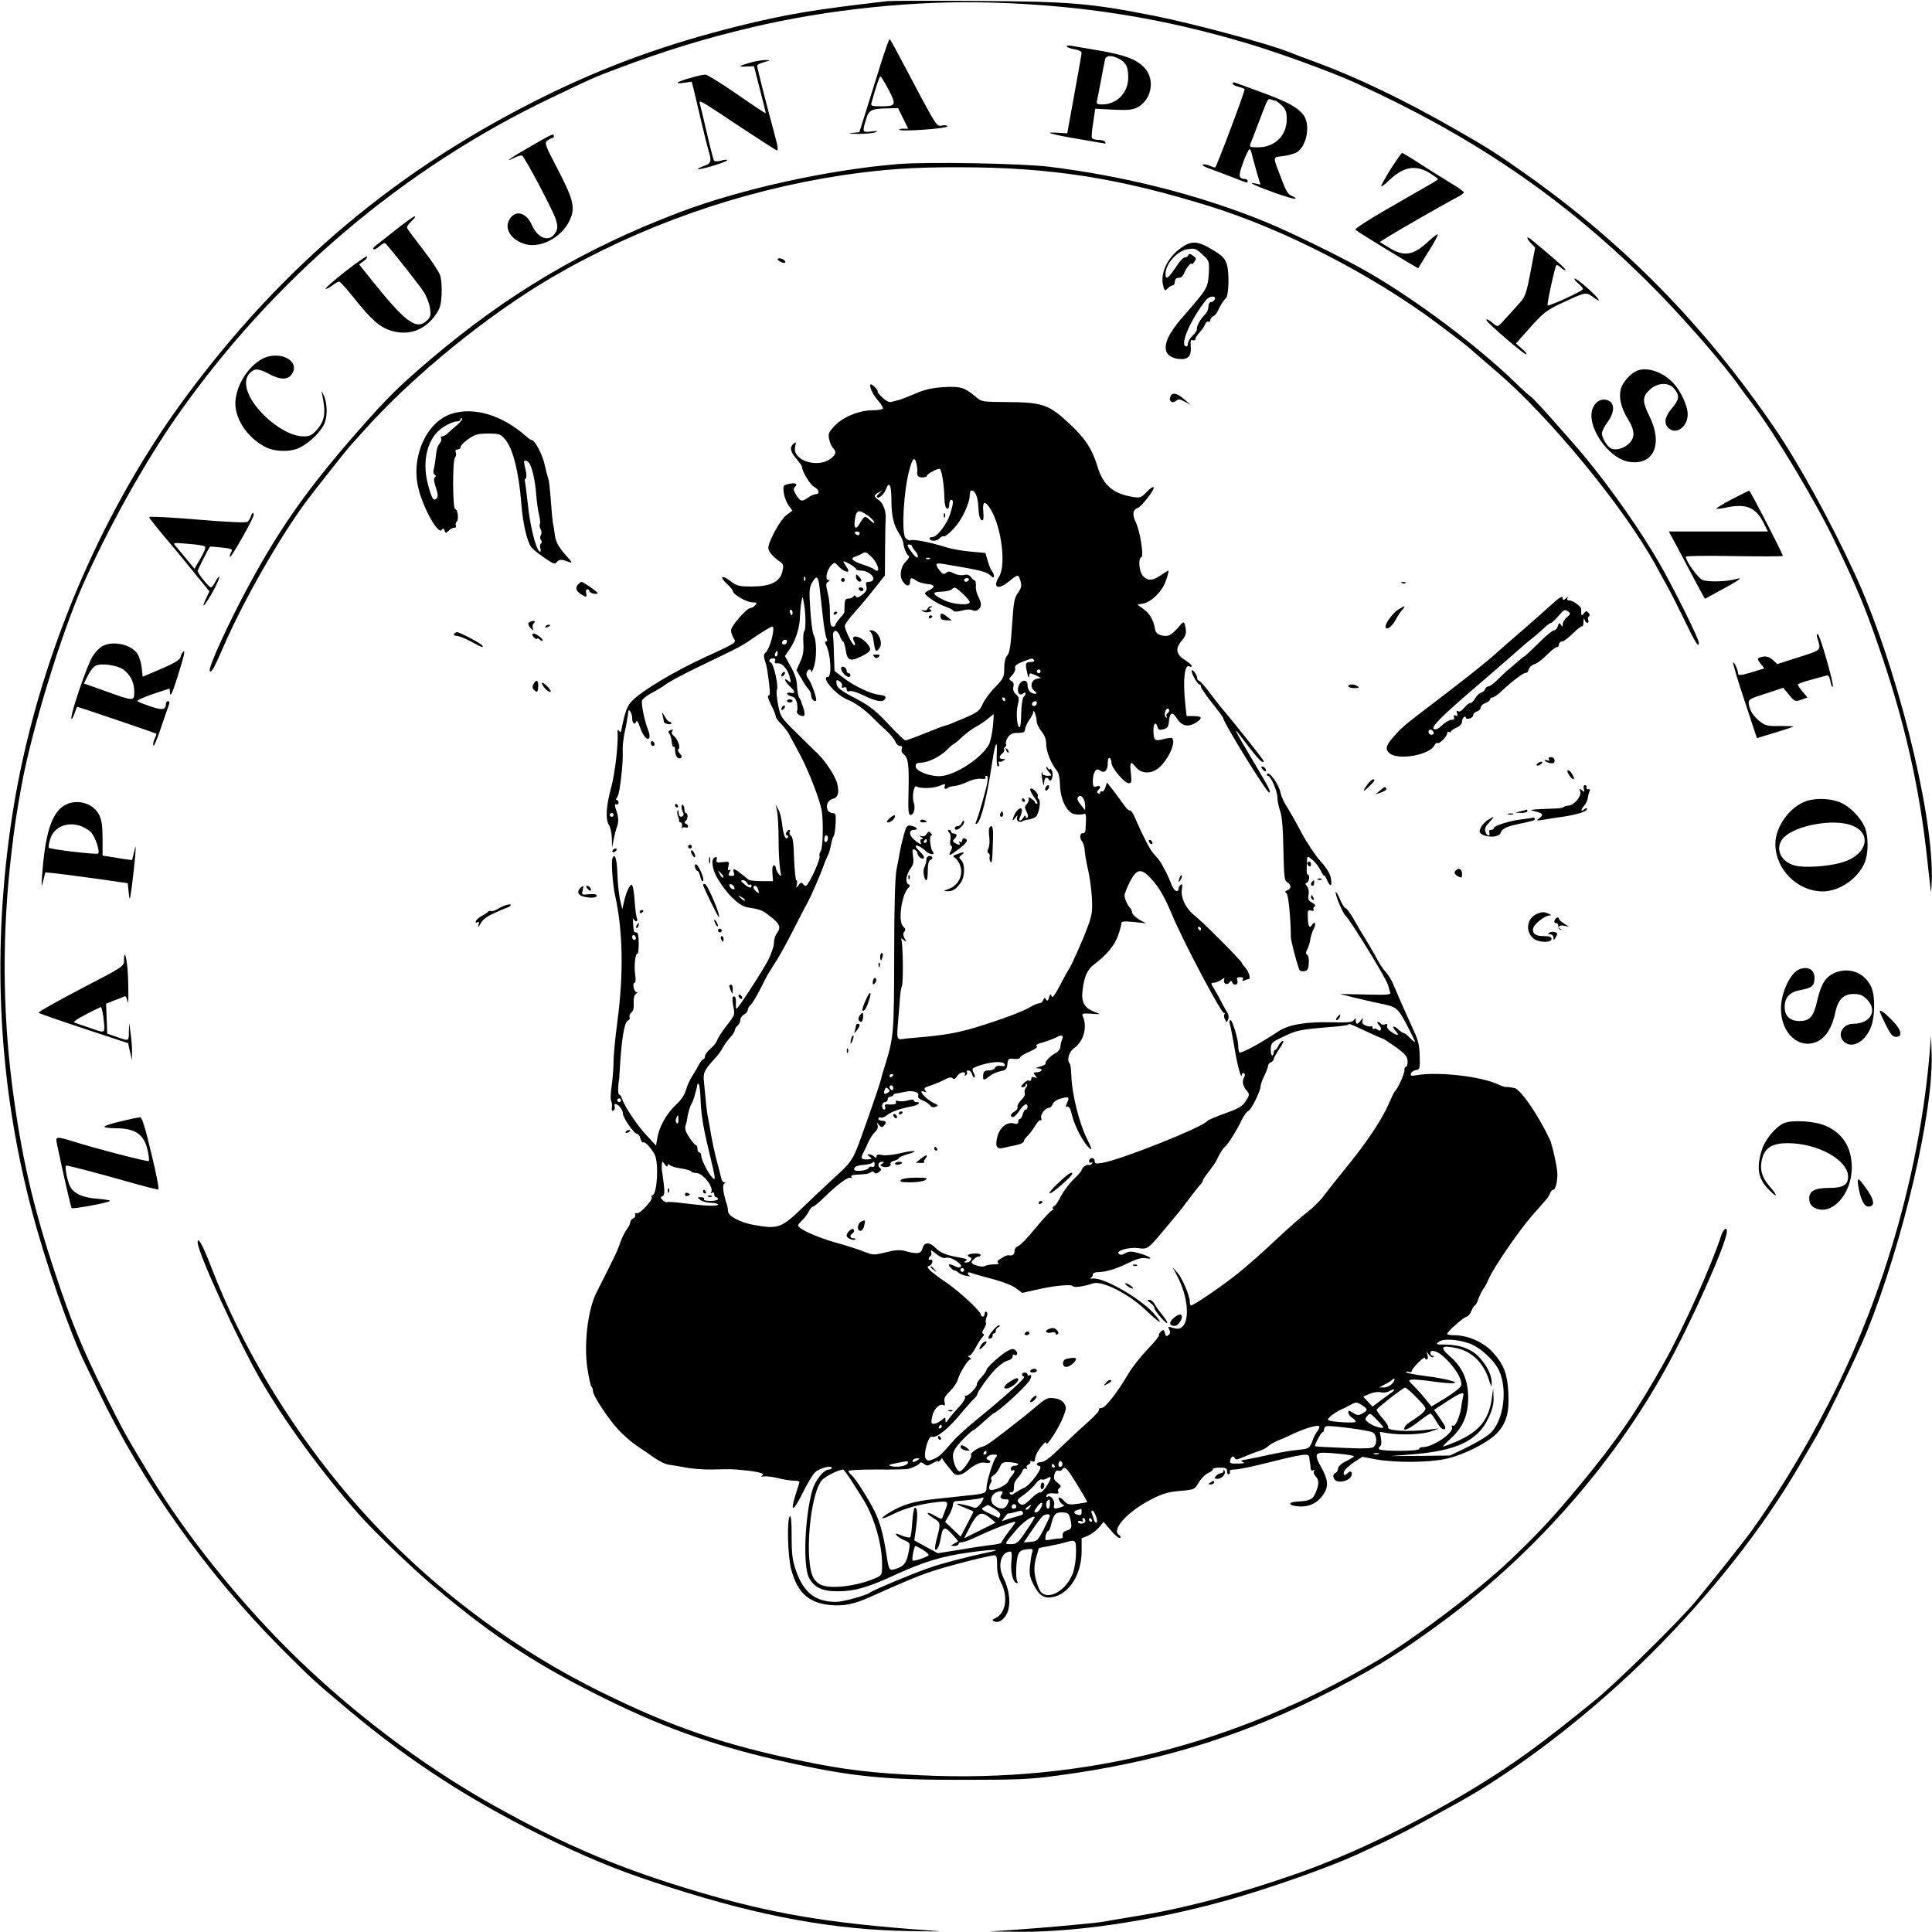 <?xml version="1.0" standalone="no"?>
<!DOCTYPE svg PUBLIC "-//W3C//DTD SVG 20010904//EN"
 "http://www.w3.org/TR/2001/REC-SVG-20010904/DTD/svg10.dtd">
<svg version="1.0" xmlns="http://www.w3.org/2000/svg"
 width="1036pt" height="1036pt" viewBox="0 0 1036 1036"
 preserveAspectRatio="xMidYMid meet">

<g transform="translate(0,1036) scale(0.1,-0.1)"
fill="#000000" stroke="none">
<path d="M4760 10354 c-407 -47 -542 -70 -805 -135 -373 -93 -685 -205 -1010
-363 -800 -390 -1431 -918 -1961 -1641 -478 -652 -816 -1487 -929 -2300 -98
-700 -60 -1380 115 -2045 75 -284 201 -645 285 -820 15 -30 48 -98 73 -150
237 -494 582 -979 982 -1381 158 -158 176 -175 355 -325 342 -288 691 -511
1118 -715 227 -107 369 -163 617 -242 485 -155 873 -225 1275 -232 192 -3 200
-3 85 5 -522 38 -818 88 -1215 205 -412 122 -712 248 -1095 462 -392 219 -784
517 -1110 843 -276 276 -542 610 -728 915 -134 221 -147 244 -246 442 -123
247 -181 387 -271 658 -119 357 -182 633 -230 1006 -52 409 -53 819 -5 1234
20 170 25 201 55 370 53 293 212 814 330 1080 137 308 334 661 505 905 515
735 1210 1326 2007 1706 222 106 225 108 348 154 256 97 471 163 725 223 408
97 883 146 1290 133 486 -14 921 -84 1376 -221 170 -51 449 -153 569 -208 629
-286 1104 -609 1558 -1056 170 -166 419 -450 507 -577 8 -12 35 -48 59 -79
129 -170 347 -533 453 -755 116 -242 158 -342 233 -560 136 -392 218 -749 259
-1135 9 -77 17 -153 19 -170 2 -16 5 15 6 71 5 367 -196 1158 -414 1629 -130
281 -303 596 -428 778 -374 548 -807 990 -1330 1360 -163 115 -203 141 -392
249 -264 151 -520 274 -735 353 -69 25 -135 50 -146 55 -104 43 -512 153 -724
195 -342 68 -456 77 -945 80 -247 2 -466 1 -485 -1z"/>
<path d="M4723 10018 c-23 -73 -58 -186 -78 -250 l-37 -117 -41 -4 c-24 -2 -9
-4 33 -5 41 0 84 4 95 9 15 7 9 8 -22 4 -49 -6 -50 -4 -29 65 15 51 28 57 116
59 l56 1 27 -55 27 -55 -27 0 c-14 0 -24 -3 -20 -6 10 -11 257 7 257 18 0 6
-12 8 -28 5 -27 -6 -30 -1 -110 146 -44 84 -100 189 -124 234 -24 46 -45 83
-48 83 -3 0 -24 -60 -47 -132z m42 -139 c43 -83 40 -89 -44 -89 -46 0 -53 2
-48 18 24 87 43 142 48 142 4 0 23 -32 44 -71z"/>
<path d="M5720 10111 c0 -4 18 -11 40 -15 22 -3 40 -12 40 -19 0 -6 -18 -106
-39 -222 l-38 -210 -49 3 c-86 6 -41 -8 107 -33 79 -14 145 -25 147 -25 2 0 0
5 -3 10 -3 6 -19 10 -35 10 -16 0 -31 4 -34 9 -4 5 -1 43 6 83 l11 75 97 -5
c77 -4 103 -1 129 12 75 39 96 147 41 209 -42 48 -106 72 -251 97 -68 11 -134
23 -146 25 -13 3 -23 1 -23 -4z m280 -66 c38 -20 50 -43 50 -101 0 -81 -61
-144 -140 -144 -28 0 -32 3 -27 23 3 12 13 63 22 112 9 50 19 98 21 108 7 21
35 22 74 2z"/>
<path d="M4030 10026 c-71 -20 -78 -25 -31 -23 l44 2 32 -125 c18 -69 32 -126
31 -127 -1 -2 -71 44 -154 102 -84 58 -160 105 -169 105 -25 0 -137 -32 -148
-42 -6 -5 7 -6 32 -2 l42 6 10 -38 c5 -22 24 -100 41 -174 17 -74 36 -148 41
-164 16 -51 11 -64 -27 -76 -19 -7 -33 -14 -31 -17 7 -6 157 39 157 48 0 4
-14 3 -32 -2 -18 -5 -35 -5 -39 -1 -3 4 -21 70 -38 147 -18 77 -35 148 -38
158 -7 25 -3 23 217 -124 100 -66 187 -122 195 -125 10 -4 6 22 -16 103 -40
145 -89 340 -89 351 0 5 17 13 38 19 36 10 36 10 7 11 -16 0 -50 -5 -75 -12z"/>
<path d="M6610 9912 c0 -6 13 -13 30 -17 16 -4 32 -10 34 -13 4 -7 -147 -408
-157 -419 -3 -2 -15 1 -27 7 -11 6 -29 10 -38 8 -10 -2 1 -10 28 -20 25 -9 81
-30 125 -47 92 -36 85 -34 85 -21 0 6 -6 10 -12 10 -37 1 -39 16 -12 88 14 40
30 72 34 72 4 0 10 -12 13 -27 4 -16 15 -58 26 -96 l20 -67 -27 6 c-48 10 -3
-12 106 -51 57 -20 106 -34 109 -31 3 3 -6 10 -19 15 -20 7 -33 28 -55 88 -50
130 -51 119 8 126 28 4 62 13 74 21 54 35 73 150 34 200 -33 42 -83 69 -224
121 -71 26 -136 50 -142 52 -7 3 -13 1 -13 -5z m229 -92 c5 0 20 -12 35 -26
21 -21 26 -36 26 -73 0 -88 -64 -151 -154 -151 -42 0 -47 2 -41 18 4 9 25 64
47 122 48 125 46 123 65 116 8 -3 18 -6 22 -6z"/>
<path d="M2850 9578 c-101 -57 -160 -98 -92 -64 18 9 37 14 42 11 15 -9 168
-298 181 -343 10 -34 10 -47 -1 -67 -31 -57 -95 -37 -129 40 -30 69 -91 81
-121 25 -27 -50 14 -109 89 -130 80 -21 188 35 232 121 36 71 27 112 -57 275
-72 138 -76 148 -58 161 10 7 21 13 26 13 4 0 8 5 8 10 0 16 -8 12 -120 -52z"/>
<path d="M7457 9453 c-30 -49 -53 -90 -51 -92 2 -3 21 11 42 31 77 74 141 86
217 41 25 -16 45 -30 45 -33 0 -6 7 -1 -258 -153 -107 -61 -189 -114 -184
-119 12 -12 335 -209 337 -206 1 2 25 40 53 86 29 45 52 88 52 94 0 6 -22 -10
-50 -36 -81 -76 -130 -84 -210 -35 l-51 31 45 29 c60 37 309 180 364 208 23
12 42 25 42 29 0 4 -28 25 -62 45 -35 21 -108 67 -163 102 -55 36 -103 65
-106 65 -4 0 -31 -39 -62 -87z"/>
<path d="M4812 9480 c-379 -32 -840 -134 -1170 -259 -508 -193 -921 -437
-1337 -791 -167 -142 -227 -202 -384 -380 -265 -302 -414 -512 -579 -815 -118
-217 -229 -461 -217 -474 10 -9 22 14 79 144 108 246 299 579 441 770 35 47
215 275 230 291 5 6 42 46 80 89 264 294 660 616 1005 818 473 276 1009 464
1555 547 218 32 379 44 630 43 486 0 853 -57 1345 -210 395 -123 864 -364
1216 -626 76 -57 155 -117 174 -134 19 -17 83 -72 141 -122 287 -244 684 -728
854 -1036 15 -27 43 -79 63 -114 20 -36 62 -119 94 -185 60 -125 78 -153 78
-123 0 22 -138 299 -215 432 -98 169 -246 381 -384 550 -83 101 -290 333 -301
337 -5 2 -42 35 -82 74 -205 198 -519 435 -781 588 -128 75 -421 219 -568 279
-346 141 -748 243 -1154 293 -152 18 -657 27 -813 14z"/>
<path d="M2124 9129 c-49 -39 -98 -77 -108 -85 -11 -7 -17 -17 -13 -20 4 -4
18 3 32 16 15 14 29 20 33 14 55 -63 185 -229 206 -262 14 -23 29 -62 32 -86
5 -37 3 -46 -17 -65 -57 -53 -114 -11 -304 227 l-59 74 24 18 c14 10 22 21 18
25 -3 3 -56 -33 -117 -81 -61 -48 -108 -90 -106 -93 3 -2 19 5 35 17 16 12 33
22 39 22 5 0 41 -40 80 -89 93 -117 139 -157 201 -175 91 -27 176 3 233 82 26
36 32 54 35 112 2 37 -1 84 -8 104 -6 19 -48 82 -92 138 -44 57 -82 108 -85
115 -3 7 8 24 24 37 15 14 23 26 17 26 -6 0 -51 -32 -100 -71z"/>
<path d="M8190 9085 c0 -5 9 -19 21 -31 l21 -22 -25 -131 c-24 -123 -28 -133
-65 -173 -21 -24 -55 -61 -75 -83 -33 -37 -36 -39 -54 -24 -27 24 -46 33 -42
21 6 -16 200 -182 212 -182 7 1 -3 14 -21 29 l-33 29 78 88 c71 79 87 91 168
129 127 59 129 60 165 34 55 -42 40 -14 -26 45 -36 32 -68 56 -71 52 -3 -3 6
-15 21 -27 15 -12 26 -25 24 -30 -4 -11 -179 -91 -189 -87 -6 3 39 208 47 217
2 2 13 -4 24 -14 11 -10 22 -16 25 -13 3 3 -34 38 -82 78 -48 41 -96 80 -105
88 -10 8 -18 11 -18 7z"/>
<path d="M6332 9030 c-73 -52 -113 -139 -94 -204 7 -27 9 -28 24 -12 9 9 21
16 27 16 6 0 11 9 11 20 0 13 7 20 20 20 13 0 24 10 30 26 10 26 40 62 40 48
0 -4 6 1 14 11 12 17 12 21 -7 34 -15 11 -22 12 -25 3 -2 -7 -10 -12 -18 -12
-7 0 -25 -17 -38 -37 -52 -78 -66 -89 -66 -50 1 53 63 122 118 131 38 6 45 3
79 -28 37 -34 38 -35 35 -102 -4 -70 -9 -81 -88 -174 -12 -14 -40 -47 -63 -73
-102 -119 -107 -197 -15 -211 53 -8 74 13 69 67 -2 30 0 37 11 33 8 -3 14 -1
14 5 0 9 6 18 36 52 5 7 13 20 17 30 4 10 11 15 17 12 5 -3 10 0 10 8 0 8 7
17 15 21 8 3 20 16 25 28 13 30 33 61 44 69 15 12 19 141 4 183 -10 31 -25 46
-77 77 -79 48 -113 50 -169 9z m182 -275 c-4 -8 -12 -15 -20 -15 -8 0 -14 -10
-14 -25 0 -13 -8 -32 -19 -42 -23 -22 -46 -64 -43 -79 1 -6 -9 -21 -23 -34
-14 -13 -25 -32 -25 -43 0 -11 -5 -17 -12 -14 -32 11 31 152 111 250 18 21 53
23 45 2z"/>
<path d="M4170 8970 c0 -7 24 -20 36 -20 13 0 1 19 -16 23 -11 3 -20 2 -20 -3z"/>
<path d="M1438 8448 c-83 -22 -164 -130 -175 -232 -10 -93 58 -200 160 -253
47 -24 121 -28 171 -9 50 19 117 79 142 127 21 41 21 114 0 159 -11 23 -14 27
-10 10 23 -103 17 -144 -27 -195 -26 -29 -38 -35 -72 -35 -58 0 -139 43 -208
110 -93 91 -125 184 -79 230 26 26 45 25 102 -5 61 -33 102 -33 124 0 39 59
-38 116 -128 93z"/>
<path d="M8778 8372 c-34 -14 -77 -62 -86 -96 -13 -46 0 -103 38 -164 39 -65
39 -102 -1 -136 -30 -25 -73 -33 -95 -18 -19 13 -44 56 -44 77 0 12 13 39 30
61 36 48 40 98 9 114 -31 17 -67 4 -85 -32 -47 -91 77 -279 195 -295 130 -18
179 97 106 245 -41 82 -39 108 7 147 42 35 99 35 127 -1 29 -37 26 -56 -14
-104 -38 -45 -44 -79 -19 -104 40 -41 104 4 104 73 0 45 -38 126 -78 168 -58
60 -140 87 -194 65z"/>
<path d="M4671 8271 c6 -16 23 -43 39 -61 16 -18 27 -37 24 -41 -3 -5 -27 -9
-54 -9 -71 0 -158 -35 -203 -82 -33 -35 -37 -44 -31 -72 3 -17 12 -38 20 -47
19 -21 18 -33 -5 -53 -68 -62 -216 -17 -197 60 6 24 5 26 -8 15 -23 -19 -19
-41 14 -81 17 -19 30 -38 30 -42 0 -24 44 -97 65 -108 28 -15 33 -40 9 -40 -9
0 -29 -9 -45 -21 -31 -22 -40 -18 -66 28 -8 15 -9 23 0 32 17 17 2 24 -33 16
-31 -7 -32 -9 -27 -48 3 -22 15 -52 26 -68 l20 -27 -33 -25 c-33 -26 -96 -141
-96 -176 0 -18 24 -46 65 -75 16 -12 18 -19 10 -52 -14 -55 -64 -79 -165 -79
-67 0 -79 3 -113 29 -47 36 -62 25 -19 -15 18 -16 32 -34 32 -39 0 -17 74 -60
104 -60 24 0 27 -2 16 -15 -7 -8 -18 -15 -25 -15 -20 0 -105 -97 -105 -120 0
-11 7 -31 15 -44 15 -22 14 -23 -154 -100 -167 -77 -340 -180 -393 -236 -25
-26 -36 -55 -54 -144 -4 -23 -7 -27 -14 -15 -7 10 -9 6 -8 -16 3 -65 -15 -214
-34 -285 -28 -101 -32 -175 -13 -203 8 -12 15 -44 16 -72 l1 -50 9 45 c5 25
12 52 15 60 12 27 12 55 -1 93 -10 30 -10 37 -1 34 7 -3 13 1 13 9 0 8 -5 14
-10 14 -5 0 -5 5 1 13 10 12 18 56 27 147 4 51 5 59 4 115 0 22 5 60 10 85 9
39 17 85 20 113 2 22 21 -8 21 -34 0 -29 15 -40 23 -16 2 6 10 -5 17 -27 16
-49 41 -80 51 -64 4 7 2 26 -5 42 -20 50 -39 143 -33 160 3 8 23 24 44 36 43
23 76 43 83 50 10 9 85 50 155 84 272 131 240 114 343 184 35 23 68 42 73 42
19 0 -12 -120 -36 -140 -10 -8 -11 -19 -3 -43 11 -35 12 -44 23 -129 5 -41 4
-58 -4 -58 -7 0 -1 -21 14 -50 14 -27 25 -55 25 -62 0 -7 13 -25 29 -40 15
-16 34 -40 42 -55 8 -15 34 -64 58 -108 43 -79 107 -242 117 -300 10 -56 7
-205 -5 -219 -6 -7 -9 -20 -6 -27 6 -17 -60 -159 -74 -159 -5 0 -13 5 -17 12
-5 7 -12 5 -22 -8 -14 -18 -14 -18 -9 4 3 12 2 22 -3 22 -4 0 -9 52 -12 115
-2 84 -7 118 -17 124 -7 5 -10 14 -7 20 4 6 3 11 -2 11 -6 0 -12 -7 -16 -15
-3 -8 -1 -15 5 -15 6 0 7 -5 3 -11 -11 -18 -24 14 -30 72 -3 29 -12 64 -20 78
l-15 26 8 -35 c4 -19 8 -87 8 -150 0 -63 4 -135 8 -160 7 -42 7 -44 -8 -26 -8
11 -15 26 -15 33 0 7 -5 13 -11 13 -6 0 -9 -17 -7 -42 l3 -43 -60 0 c-33 0
-64 3 -70 7 -5 4 -24 19 -41 33 -38 30 -47 31 -39 6 5 -15 1 -19 -14 -18 -16
1 -18 5 -9 20 7 14 7 17 -1 12 -8 -5 -10 1 -5 20 6 25 5 26 -31 22 -31 -4 -36
-2 -32 14 3 12 0 16 -9 12 -23 -8 -16 -64 14 -114 48 -82 115 -147 158 -154
73 -12 80 -14 127 -51 50 -39 56 -58 32 -90 -8 -10 -15 -33 -15 -51 0 -17 -14
-58 -30 -90 -32 -62 -162 -261 -170 -262 -3 -1 -5 11 -4 27 2 31 -4 44 -16 37
-4 -2 -3 -25 2 -51 10 -45 9 -47 -35 -103 -25 -32 -48 -68 -51 -79 -4 -12 -20
-32 -37 -46 -16 -14 -29 -32 -29 -40 0 -9 -4 -16 -8 -16 -5 0 -15 -12 -23 -27
-8 -16 -24 -43 -36 -62 -13 -19 -28 -52 -34 -74 -7 -27 -26 -55 -54 -81 -50
-47 -90 -117 -100 -177 l-7 -42 -53 57 c-51 55 -116 153 -130 195 -3 12 -10
21 -14 21 -5 0 -7 17 -6 38 1 20 3 37 4 37 1 0 3 32 5 70 9 153 24 245 43 252
8 3 12 11 9 19 -3 7 2 18 10 25 10 8 14 26 12 51 -1 26 3 42 12 48 8 6 10 10
4 10 -7 0 -14 11 -16 25 -3 14 -1 25 5 25 5 0 7 18 3 45 -7 45 1 118 13 111 3
-2 6 22 6 55 0 41 -4 59 -12 59 -15 0 -15 1 -18 50 -2 19 -1 29 2 23 3 -7 9
-13 15 -13 6 0 7 8 3 18 -4 9 -9 51 -12 92 -2 41 -9 79 -14 84 -9 10 -32 -37
-44 -94 l-8 -35 -11 46 c-7 26 -13 86 -15 135 -2 86 -14 125 -27 91 -7 -20 1
-137 14 -197 42 -189 47 -417 13 -675 -12 -88 -21 -187 -21 -220 0 -33 -5 -91
-10 -128 -6 -38 -7 -74 -3 -80 4 -7 6 -23 4 -36 -2 -15 1 -21 9 -16 6 4 9 13
6 21 -3 8 -1 14 4 14 15 0 40 -31 40 -50 0 -24 60 -110 76 -110 6 0 15 -11 18
-25 4 -14 10 -24 15 -21 9 6 43 -30 61 -64 24 -44 14 -220 -13 -220 -4 0 -6
-4 -2 -10 8 -13 -65 -92 -81 -86 -8 3 -11 0 -8 -8 3 -7 -2 -16 -10 -19 -9 -4
-16 -13 -16 -20 0 -8 -8 -25 -18 -38 -10 -13 -24 -40 -31 -59 -25 -69 -21 -60
-132 -280 -47 -92 -69 -276 -49 -409 7 -48 17 -90 21 -96 5 -5 9 -16 9 -26 0
-24 81 -146 136 -206 27 -29 72 -68 99 -86 28 -18 70 -48 95 -65 25 -18 59
-34 75 -36 17 -2 59 -9 94 -16 35 -6 98 -11 140 -10 104 2 99 3 161 -3 85 -8
124 -18 108 -29 -9 -7 -7 -8 8 -5 12 2 46 -2 75 -9 29 -8 69 -14 87 -14 23 0
32 -4 28 -12 -2 -7 -12 -37 -21 -66 -29 -93 -11 -89 37 8 25 52 57 105 70 116
23 22 88 38 88 22 0 -4 -6 -8 -14 -8 -28 0 -74 -56 -90 -111 -40 -139 -51
-402 -19 -467 27 -54 72 -76 157 -75 88 0 158 20 306 88 150 69 252 100 389
119 124 18 196 20 121 4 -117 -24 -262 -62 -335 -88 -88 -31 -294 -117 -310
-130 -18 -15 -147 -50 -182 -50 -110 0 -174 50 -214 166 -20 57 -24 89 -24
186 0 78 -3 114 -10 107 -16 -17 -11 -217 8 -286 33 -124 94 -179 211 -190 71
-6 127 5 211 43 174 78 249 110 320 134 79 28 321 90 348 90 11 0 14 -14 14
-52 -1 -36 7 -67 21 -95 38 -73 26 -160 -25 -187 -24 -12 -26 -15 -10 -21 27
-11 63 19 74 64 13 48 2 114 -27 172 -33 65 -12 139 39 139 6 0 8 -18 5 -47
-7 -55 6 -115 25 -121 9 -3 11 0 6 8 -10 17 -7 113 5 144 6 17 18 25 45 28 33
4 36 2 30 -16 -4 -12 -9 -44 -12 -73 -4 -41 -1 -61 18 -98 31 -61 56 -78 104
-69 88 16 155 122 155 245 l0 70 34 14 c18 8 45 28 59 44 l25 30 40 -47 c22
-26 44 -43 48 -39 5 4 2 12 -5 16 -44 27 44 125 171 190 62 32 92 41 155 46
78 7 79 8 101 45 12 21 35 44 51 51 16 7 27 17 25 21 -3 4 13 8 35 8 35 0 41
-3 41 -21 0 -11 5 -17 10 -14 6 4 8 11 5 16 -4 5 7 9 24 9 17 0 74 11 128 24
257 64 272 66 274 39 1 -10 2 -22 4 -28 1 -5 3 -18 3 -28 1 -11 7 -15 14 -11
7 4 8 3 4 -5 -4 -6 0 -18 8 -27 20 -19 20 -42 1 -88 -16 -37 -29 -44 -100 -48
-55 -4 -46 -22 12 -26 57 -3 103 21 133 70 25 40 20 78 -15 140 -35 60 -33 78
8 78 56 0 167 -13 167 -19 0 -3 -20 -16 -43 -27 -26 -13 -42 -29 -42 -39 0
-10 -6 -20 -13 -23 -20 -6 -14 -39 9 -45 27 -7 68 8 75 28 8 21 -3 32 -18 17
-17 -17 -27 -15 -21 6 2 10 26 32 51 49 l47 31 75 -14 c103 -18 275 -17 368 2
99 20 240 92 286 146 46 53 60 109 54 216 -6 96 -24 144 -80 207 -49 56 -134
95 -210 95 -21 0 -38 3 -38 7 0 12 92 93 106 93 6 0 17 14 24 30 7 17 15 30
19 30 4 0 13 17 20 38 8 20 19 44 26 52 7 8 20 32 28 52 23 56 158 253 227
333 34 39 69 79 79 90 10 11 20 28 24 38 3 9 11 17 16 17 12 0 24 48 22 90 -2
38 -28 153 -40 179 -65 137 -160 274 -192 277 -7 1 -18 3 -24 4 -5 1 -14 2
-19 1 -5 -1 -23 5 -40 13 -92 44 -321 70 -436 51 -34 -6 -39 -4 -34 9 3 8 15
16 27 18 20 3 22 8 20 74 -1 56 -8 86 -31 135 -16 35 -46 102 -67 149 -20 47
-43 99 -50 116 -8 16 -24 41 -37 55 -13 14 -32 43 -43 65 -11 21 -37 66 -57
99 -21 33 -52 86 -70 118 -18 31 -37 57 -43 57 -5 0 -18 21 -29 46 -10 25 -20
43 -23 41 -7 -8 37 -115 53 -128 22 -18 220 -340 227 -371 4 -14 9 -33 12 -40
5 -12 -16 -14 -132 -11 l-138 3 75 -19 c41 -10 102 -24 135 -31 95 -19 99 -22
149 -116 25 -48 45 -89 43 -90 -2 -2 -14 7 -27 21 -13 14 -27 25 -32 25 -5 0
-18 9 -30 20 -27 25 -37 17 -13 -10 22 -25 9 -26 -26 -2 -14 9 -24 23 -21 31
3 10 0 12 -11 8 -9 -3 -19 -2 -22 3 -4 6 -11 10 -16 10 -6 0 -3 -7 5 -16 19
-18 11 -41 -8 -25 -7 6 -16 8 -19 4 -4 -3 -7 -1 -7 6 0 7 -3 10 -7 8 -5 -3
-18 -1 -30 4 -16 6 -21 14 -17 26 5 17 5 17 -9 1 -18 -23 -27 -23 -27 0 0 14
-2 15 -10 2 -7 -12 -30 -14 -118 -12 -137 4 -232 -12 -286 -48 -101 -67 -201
-121 -210 -113 -3 4 -6 18 -6 32 0 37 -31 141 -42 141 -6 0 -7 -10 -3 -22 4
-13 15 -70 25 -128 15 -95 38 -175 39 -142 1 7 6 10 11 7 7 -4 7 -12 0 -25
-11 -20 -5 -46 18 -72 13 -15 12 -21 -7 -51 -18 -29 -36 -40 -111 -67 -50 -18
-93 -36 -96 -41 -19 -31 -467 -210 -565 -225 -32 -5 -39 -4 -39 10 0 9 -7 16
-15 16 -8 0 -15 -7 -15 -16 0 -9 5 -12 12 -8 7 4 8 3 4 -5 -4 -7 -13 -10 -19
-8 -12 4 -37 -16 -37 -28 0 -4 -19 -26 -43 -49 -24 -23 -54 -64 -68 -90 -13
-27 -29 -51 -36 -53 -7 -3 -10 -9 -7 -14 3 -5 1 -9 -4 -9 -6 0 -45 -42 -88
-94 -42 -52 -86 -97 -96 -99 -10 -3 -18 -14 -18 -26 0 -19 -10 -26 -33 -22 -5
1 -21 -6 -37 -16 -21 -12 -26 -19 -17 -25 7 -5 -2 -8 -23 -8 -19 0 -41 -4 -49
-9 -13 -9 -71 7 -71 20 0 9 32 35 39 31 3 -2 7 1 9 7 2 6 -11 10 -32 9 -35 -1
-48 -12 -24 -20 16 -6 0 -28 -20 -28 -14 0 -15 2 -3 9 11 7 4 11 -25 16 -81
14 -111 26 -138 54 -32 33 -61 31 -70 -5 -7 -27 -28 -30 -90 -13 -30 8 -53 7
-105 -6 -65 -16 -69 -16 -120 4 -29 12 -99 34 -157 50 -98 28 -194 72 -194 90
0 4 9 16 21 27 12 10 27 31 35 46 8 16 19 28 24 28 5 0 31 21 58 48 74 72 131
114 144 106 7 -4 8 -3 4 4 -5 8 4 12 26 13 58 3 63 4 77 13 8 5 16 4 20 -2 4
-7 12 -6 24 3 12 8 14 15 8 20 -17 10 -13 35 7 35 14 0 15 -2 2 -10 -12 -8
-12 -10 3 -16 21 -8 50 3 42 16 -3 5 6 12 20 16 14 3 25 10 25 14 0 4 21 13
47 21 69 19 34 23 -40 5 -36 -9 -78 -13 -95 -10 -23 5 -32 3 -32 -7 0 -10 -3
-10 -12 -1 -7 7 -19 12 -27 12 -12 0 -12 -2 2 -12 15 -12 14 -13 -13 -15 -31
-2 -36 6 -21 35 5 9 17 34 26 55 9 20 25 46 37 57 13 12 18 25 14 37 -6 17 -5
17 7 1 11 -13 16 -15 25 -6 18 18 15 28 -8 28 -11 0 -20 5 -20 11 0 6 6 9 13
6 6 -2 21 3 32 12 22 19 71 36 128 47 38 6 61 24 33 24 -9 0 -16 4 -16 9 0 6
-12 6 -32 0 -18 -5 -41 -6 -52 -3 -12 4 -16 2 -12 -5 7 -11 -11 -16 -46 -13
-11 1 -15 -3 -12 -13 4 -8 1 -15 -5 -15 -6 0 -11 9 -11 20 0 11 7 20 15 20 8
0 15 7 15 15 0 8 7 15 15 15 8 0 15 4 15 8 0 4 8 8 18 9 9 1 29 5 44 8 39 10
79 -1 72 -20 -4 -10 4 -18 22 -25 16 -6 34 -18 41 -27 8 -10 18 -13 30 -8 16
6 15 8 -7 19 -46 21 -95 78 -54 62 13 -5 14 -4 5 7 -9 11 -2 17 32 27 23 8 56
22 73 31 22 12 35 14 42 7 7 -7 14 -4 24 11 7 11 21 21 31 21 11 0 15 -4 11
-12 -4 -7 -3 -8 5 -4 6 4 9 12 6 17 -4 5 0 9 8 9 8 0 17 -10 20 -22 4 -12 9
-19 12 -16 4 3 2 16 -5 27 -9 19 -7 23 17 32 69 26 144 32 151 11 3 -9 -4 -11
-21 -8 -16 3 -27 -1 -31 -10 -3 -8 -18 -14 -34 -14 -22 0 -28 -5 -30 -25 -2
-30 2 -31 35 -5 14 11 40 22 58 26 29 5 34 11 37 38 3 29 6 31 36 28 17 -2 32
1 32 7 0 6 23 20 51 32 32 14 46 25 38 30 -8 4 4 12 32 19 24 7 57 19 72 27
32 17 43 12 31 -14 -4 -10 -8 -27 -8 -38 -1 -10 -11 -24 -24 -31 -28 -14 -63
-50 -55 -57 3 -3 -10 -10 -28 -16 -27 -7 -29 -9 -11 -10 28 -1 19 -21 -10 -21
-18 0 -19 -2 -7 -17 12 -15 12 -16 -3 -10 -12 4 -18 1 -18 -9 0 -8 -5 -12 -11
-9 -6 4 -19 -2 -30 -14 -16 -17 -17 -21 -4 -21 8 0 15 5 15 12 0 6 3 8 6 5 4
-4 2 -13 -5 -20 -6 -8 -9 -21 -6 -29 3 -8 -5 -24 -19 -37 -13 -13 -22 -29 -20
-36 3 -8 -4 -18 -15 -25 -23 -12 -28 -30 -8 -30 6 1 21 15 32 32 23 36 45 47
45 24 0 -9 -4 -16 -10 -16 -5 0 -12 -11 -16 -25 -3 -14 -10 -25 -15 -25 -5 0
-9 -7 -9 -15 0 -11 -7 -14 -24 -9 -36 9 -74 -21 -87 -68 -14 -54 -6 -71 28
-64 16 4 38 8 51 11 42 8 62 16 62 26 0 5 10 19 23 31 12 13 29 36 39 53 9 16
21 29 27 28 6 -2 8 4 4 12 -6 18 23 55 43 55 7 0 15 9 19 20 4 11 21 23 43 29
43 12 49 9 34 -23 -9 -20 -8 -24 1 -20 9 3 18 -13 26 -48 15 -60 60 -145 92
-174 18 -16 15 -6 -13 51 -40 79 -80 239 -83 333 -1 34 -5 66 -9 69 -17 18 -4
63 24 83 51 36 72 113 46 171 -6 14 0 16 46 13 53 -4 53 -4 19 9 -57 22 -74
52 -66 117 9 75 26 112 65 141 62 46 107 100 125 151 10 29 18 58 18 66 0 12
13 13 66 8 l66 -7 -35 19 c-19 11 -37 28 -39 38 -2 11 -6 21 -10 24 -12 10
-31 50 -31 68 0 9 13 42 28 72 37 71 60 76 111 22 44 -46 75 -99 116 -197 59
-143 267 -535 279 -528 5 3 6 1 2 -5 -4 -7 -3 -20 3 -29 9 -17 10 -17 17 1 4
10 2 26 -4 35 -6 9 -19 32 -29 51 -9 19 -27 52 -40 73 -21 34 -22 37 -5 37 9
0 27 7 40 15 18 13 21 14 16 1 -7 -19 16 -32 28 -15 7 11 11 11 15 2 8 -22 35
-15 28 7 -5 16 -2 20 15 20 14 0 19 -4 14 -12 -5 -8 -2 -9 10 -5 10 4 20 7 22
7 12 0 1 39 -16 58 -11 12 -20 24 -20 27 0 10 -205 216 -250 252 -51 39 -81
101 -72 147 3 21 2 27 -6 22 -7 -4 -12 -14 -12 -22 0 -9 -5 -14 -12 -12 -12 4
-18 13 -38 63 -7 17 -16 37 -21 45 -5 8 -12 22 -16 30 -8 16 -18 30 -48 63
-19 21 -58 97 -100 194 -10 23 -22 40 -26 37 -4 -2 -16 7 -26 21 -10 15 -36
49 -57 78 l-40 51 -9 -27 c-5 -15 -13 -25 -18 -21 -5 3 -9 0 -9 -6 0 -6 -5 -8
-11 -4 -8 4 -8 9 0 17 17 17 13 26 -9 20 -17 -5 -20 0 -20 26 0 46 17 76 36
61 24 -20 44 -4 44 35 0 22 4 34 10 30 6 -3 10 -15 10 -26 0 -27 70 -109 92
-109 16 0 17 6 12 55 -7 60 -1 67 27 31 24 -30 67 -37 105 -16 55 30 115 146
89 172 -3 3 -23 0 -45 -5 -47 -13 -54 -8 -55 44 -1 40 13 53 22 20 4 -15 10
-17 31 -12 22 6 28 14 30 42 5 51 18 55 44 15 26 -41 61 -47 103 -20 35 23 31
34 -14 34 l-38 0 -7 61 c-14 136 -4 222 23 205 6 -4 11 -3 11 3 0 5 -16 19
-35 31 -48 29 -54 61 -21 101 27 31 30 47 20 87 -6 22 -8 21 -41 -18 -25 -28
-42 -40 -61 -40 -33 0 -55 13 -58 34 -7 47 -28 86 -60 108 l-35 26 33 6 c35 6
85 51 108 95 14 27 30 81 25 81 -2 0 -21 -11 -41 -25 -44 -30 -68 -31 -94 -5
-22 22 -28 96 -10 102 15 5 -7 141 -30 188 -19 40 -16 67 9 75 21 6 96 103 87
112 -4 4 -21 -7 -38 -26 -28 -29 -34 -32 -72 -26 -107 17 -160 62 -191 163
-28 92 -63 147 -142 222 -117 111 -150 123 -344 124 -133 1 -136 1 -168 29
-60 50 -80 56 -172 51 -61 -4 -101 -13 -149 -34 -36 -15 -75 -31 -87 -34 -13
-3 -32 -8 -42 -11 -13 -4 -30 4 -51 25 -17 16 -28 30 -24 30 4 0 -1 9 -11 20
-26 28 -36 25 -24 -9z m244 -400 c3 -15 5 -32 4 -37 -4 -24 3 -34 26 -34 14 0
25 3 25 8 0 10 60 43 70 37 10 -6 23 -86 24 -154 1 -34 6 -56 14 -58 7 -3 12
5 12 21 0 14 5 26 10 26 14 0 13 -18 -4 -73 -17 -57 -71 -127 -97 -127 -11 0
-17 -4 -14 -10 9 -15 41 -12 55 5 7 8 16 12 21 9 5 -3 28 15 51 39 44 45 88
137 88 182 0 14 4 25 9 25 20 0 35 -34 37 -86 3 -55 9 -74 23 -74 5 0 6 20 4
44 -7 60 10 65 41 12 57 -97 81 -296 44 -357 -38 -62 -7 -76 56 -24 46 38 49
37 60 -8 5 -20 0 -35 -16 -57 -19 -26 -23 -50 -31 -173 -7 -109 -13 -146 -25
-161 -11 -12 -17 -36 -17 -70 0 -47 -4 -54 -49 -101 -27 -27 -57 -68 -67 -91
-16 -36 -27 -44 -103 -77 -47 -20 -89 -37 -94 -37 -5 0 -53 -18 -107 -40 -54
-22 -103 -40 -110 -40 -6 0 -47 39 -92 88 -66 70 -97 95 -164 131 -96 50 -112
63 -114 90 -1 16 1 17 17 8 10 -7 16 -18 13 -26 -3 -9 0 -11 10 -7 9 3 15 0
15 -10 0 -11 6 -14 16 -10 9 3 43 -7 77 -24 64 -31 101 -38 112 -19 9 14 3 19
-34 24 -44 5 -132 47 -188 90 l-48 37 -3 81 c-1 45 -3 93 -5 106 -3 36 22 38
36 2 6 -17 14 -31 18 -31 4 0 10 -21 14 -46 8 -56 24 -63 81 -35 52 26 58 35
43 58 -31 49 -105 71 -79 23 6 -11 7 -20 1 -20 -10 0 -51 83 -51 104 0 8 24
41 53 73 29 32 77 89 107 128 l55 69 1 146 c1 80 2 152 3 160 3 37 -13 82 -35
97 -30 19 -30 29 -1 43 21 11 21 10 3 -4 -11 -9 -17 -19 -13 -22 9 -10 38 16
48 43 17 46 29 23 29 -59 0 -86 12 -134 43 -182 10 -15 20 -37 21 -49 4 -29
17 -61 29 -68 5 -4 -3 -18 -17 -32 -29 -29 -35 -80 -12 -109 18 -24 36 -23 36
2 0 24 8 25 36 5 12 -8 38 -15 58 -17 39 -2 43 -17 8 -33 -12 -5 -22 -13 -22
-16 0 -13 65 -56 105 -70 22 -8 43 -18 47 -24 4 -6 21 -6 47 1 24 7 45 7 56 2
19 -11 45 6 45 31 0 9 -7 29 -15 44 -8 16 -14 41 -12 55 1 15 -2 28 -6 29 -5
1 -14 9 -21 19 -9 12 -21 15 -37 11 -14 -4 -37 0 -53 8 -23 12 -32 13 -43 3
-12 -10 -18 -7 -34 12 -27 36 -24 43 19 36 193 -32 229 -41 250 -59 17 -16 22
-17 22 -6 0 8 -5 20 -10 25 -6 6 -16 30 -23 55 l-13 44 -79 7 c-44 4 -102 14
-130 23 -79 25 -174 45 -191 38 -8 -3 -21 3 -29 13 -22 30 -9 258 22 367 17
63 28 71 38 28z m-265 -273 c19 -13 36 -30 38 -38 3 -9 -6 -5 -22 10 -30 27
-29 27 -62 -27 -17 -27 -27 -9 -19 36 8 47 19 50 65 19z m-40 -98 c0 -5 -4
-10 -9 -10 -6 0 -13 5 -16 10 -3 6 1 10 9 10 9 0 16 -4 16 -10z m280 -68 c0
-5 9 -17 19 -29 10 -11 16 -25 12 -31 -3 -6 -18 6 -34 29 -22 30 -25 39 -13
39 9 0 16 -4 16 -8z m-218 -57 c38 -36 53 -97 16 -68 -7 6 -37 18 -65 27 -54
18 -66 32 -35 42 9 3 24 9 32 14 22 13 23 12 52 -15z m315 -11 c-3 -3 -12 -4
-19 -1 -8 3 -5 6 6 6 11 1 17 -2 13 -5z m-454 -67 c21 -8 22 2 1 31 -8 12 -13
22 -11 22 13 0 67 -33 67 -41 0 -5 14 -9 30 -9 32 0 69 -28 62 -48 -2 -7 -12
-12 -23 -12 -15 0 -18 -5 -13 -24 4 -18 -1 -29 -22 -45 -19 -15 -30 -18 -34
-10 -6 8 -9 8 -14 0 -4 -6 -16 -11 -27 -11 -15 0 -19 -7 -20 -32 -1 -18 -1
-36 -1 -39 1 -4 -10 -19 -23 -33 -14 -15 -25 -31 -25 -37 0 -5 -6 -9 -13 -9
-14 0 -17 18 -17 90 0 25 -5 67 -12 93 -10 41 -10 50 2 57 12 8 12 10 1 10
-18 0 -8 53 16 78 18 18 18 18 38 -3 11 -13 28 -25 38 -28z m-216 -49 c-3 -8
-6 -5 -6 6 -1 11 2 17 5 13 3 -3 4 -12 1 -19z m77 -31 c3 -23 10 -91 17 -152
6 -60 16 -118 21 -127 5 -12 5 -18 -2 -18 -7 0 -7 -6 -1 -17 26 -49 33 -173
10 -173 -40 0 43 -96 104 -121 41 -16 93 -53 138 -98 19 -20 52 -51 73 -70 21
-19 42 -45 47 -58 5 -12 16 -23 25 -23 11 0 14 -5 10 -16 -4 -10 0 -21 9 -28
25 -18 30 -54 27 -193 -3 -110 -1 -133 11 -133 17 0 27 38 17 66 -11 29 0 95
14 87 21 -13 90 -11 124 3 30 12 33 12 28 -1 -5 -15 5 -20 17 -9 4 4 19 8 34
9 16 1 47 11 70 22 24 12 55 19 73 17 19 -2 29 0 25 6 -3 6 -1 10 5 10 7 0 9
-13 4 -37 -7 -41 -46 -176 -59 -207 -6 -13 -5 -17 3 -13 23 15 54 140 83 332
16 105 28 127 24 42 -2 -40 1 -67 7 -67 6 0 7 7 4 16 -3 8 -2 13 2 10 4 -2 14
-1 22 5 13 7 12 9 -2 9 -22 0 -23 13 -3 30 8 7 13 16 10 20 -3 5 -1 11 5 15 6
4 8 11 4 16 -3 5 2 21 10 34 13 19 25 25 54 25 31 0 38 4 39 20 1 11 11 33 22
49 12 16 21 35 22 43 1 21 18 -24 18 -51 1 -13 12 -36 26 -53 17 -21 25 -41
25 -69 0 -39 28 -107 57 -141 10 -11 16 -40 17 -75 2 -79 36 -149 76 -158 16
-4 38 -4 47 -1 18 6 19 5 14 -82 0 -12 -6 -21 -13 -20 -17 4 -21 -27 -6 -43 7
-8 14 -32 15 -54 2 -22 10 -67 18 -101 8 -33 17 -98 20 -145 4 -74 1 -95 -21
-155 -24 -68 -94 -224 -104 -234 -3 -3 -23 -40 -45 -82 -29 -55 -42 -72 -46
-60 -5 14 -7 13 -14 -7 -5 -18 -9 -20 -16 -10 -6 11 -9 10 -15 -4 -3 -9 -13
-17 -21 -17 -9 0 -30 -9 -47 -19 -40 -25 -164 -71 -293 -110 -95 -29 -174 -43
-319 -55 -33 -2 -64 -6 -70 -7 -34 -6 -36 0 -29 84 4 45 9 106 11 136 2 29 7
58 10 63 9 14 6 237 -3 251 -4 7 2 5 12 -3 17 -14 18 -14 6 8 -9 17 -9 27 -2
36 8 10 7 17 -5 27 -31 26 -9 179 31 212 6 6 6 10 -2 14 -20 7 -15 51 8 83 17
23 20 37 15 69 -5 34 -4 39 9 35 8 -4 15 -12 15 -19 0 -17 27 -38 34 -26 3 5
-5 20 -19 32 -13 13 -25 27 -25 31 0 11 31 -3 52 -24 21 -21 57 -26 40 -5 -14
17 -20 87 -8 87 6 0 4 6 -3 13 -10 10 -14 9 -22 -5 -6 -10 -16 -15 -27 -12
-14 5 -15 4 -2 -5 10 -7 11 -11 3 -11 -8 0 -10 -7 -6 -17 5 -14 1 -13 -25 6
-37 26 -43 61 -11 61 27 0 16 16 -15 22 -22 4 -26 0 -40 -51 -8 -31 -18 -72
-21 -91 -3 -19 -11 -60 -17 -90 -8 -37 -13 -187 -13 -460 -1 -423 -2 -439 -49
-593 -15 -46 -16 -51 -21 -72 -6 -28 -107 -319 -132 -379 -24 -58 -40 -79
-107 -140 -43 -39 -117 -109 -165 -155 -131 -128 -145 -133 -276 -110 -74 13
-140 47 -141 74 -1 11 -3 27 -6 35 -19 57 -26 105 -15 112 9 6 9 8 1 8 -7 0
-14 10 -17 23 -2 12 -12 51 -22 87 -10 36 -24 101 -32 145 -7 44 -16 91 -19
105 -2 14 -7 48 -9 75 -3 28 -7 73 -10 102 -5 54 0 63 68 138 10 11 25 32 33
47 8 15 25 39 39 54 14 15 25 32 25 39 0 7 7 18 15 25 8 7 15 21 15 31 0 10 9
23 20 29 11 6 20 17 20 24 0 8 6 19 14 26 8 6 31 44 51 83 20 40 41 81 48 91
7 11 28 45 47 75 19 31 60 106 90 166 31 61 61 119 68 130 18 33 68 146 87
200 10 28 22 55 25 60 4 6 11 28 15 50 4 22 10 45 15 50 7 9 14 76 11 113 -1
6 -7 12 -15 12 -42 0 -43 65 -1 76 28 7 36 31 25 80 -9 40 -64 124 -107 165
-16 14 -66 64 -113 110 -83 82 -85 85 -98 152 -7 38 -10 73 -6 78 10 17 -17
140 -32 146 -17 6 -8 23 13 23 9 0 13 -6 9 -15 -4 -10 1 -14 15 -12 25 2 55
-34 65 -78 7 -27 6 -29 -9 -16 -27 22 -20 -3 8 -29 30 -28 32 -40 5 -35 -28 5
-25 -12 4 -19 16 -4 25 -15 30 -37 3 -17 3 -36 0 -41 -7 -11 13 -28 33 -28 11
0 9 25 -5 60 -3 8 -6 17 -6 20 -1 3 -6 12 -11 20 -5 8 -10 36 -11 62 -1 33
-12 65 -34 104 l-31 56 26 38 c32 47 54 115 55 178 1 26 4 61 8 77 6 30 6 30
13 -10 10 -53 11 -140 2 -149 -5 -4 -7 -33 -5 -64 3 -41 -2 -70 -17 -101 l-20
-45 27 -45 c14 -26 32 -52 39 -59 7 -7 13 -22 13 -32 0 -19 17 -36 26 -27 7 7
-26 100 -42 118 -8 9 -12 24 -8 33 7 19 24 22 24 4 1 -7 7 4 14 25 16 44 16
144 -1 172 -6 11 -14 73 -18 137 -7 102 -5 119 11 146 22 38 31 33 38 -21z
m801 33 c-3 -5 -10 -10 -16 -10 -5 0 -9 5 -9 10 0 6 7 10 16 10 8 0 12 -4 9
-10z m-32 -74 c20 -18 37 -39 37 -45 0 -19 -90 -13 -136 10 -66 32 -71 45 -17
46 25 1 51 7 56 12 16 16 19 14 60 -23z m-913 -101 c0 -8 -2 -15 -4 -15 -2 0
-6 7 -10 15 -3 8 -1 15 4 15 6 0 10 -7 10 -15z m-30 -153 c0 -13 -12 -22 -22
-16 -10 6 -1 24 13 24 5 0 9 -4 9 -8z m-50 -67 c0 -8 -4 -15 -10 -15 -5 0 -7
7 -4 15 4 8 8 15 10 15 2 0 4 -7 4 -15z m1375 -35 c4 -6 -5 -10 -19 -10 -28 0
-30 -9 -16 -65 4 -16 8 -22 9 -12 1 20 2 20 37 5 l27 -13 -24 -5 c-30 -7 -38
-46 -12 -65 15 -12 15 -14 3 -15 -23 0 -40 20 -40 47 0 31 -32 30 -46 -1 -15
-31 1 -63 22 -45 16 13 19 -2 3 -18 -6 -6 -12 -45 -13 -87 0 -42 -4 -76 -8
-76 -14 0 -21 73 -11 116 9 38 8 46 -9 61 -13 11 -17 25 -14 40 4 14 1 25 -10
31 -16 9 -15 12 4 32 11 12 18 28 16 35 -6 14 7 25 51 41 40 15 43 16 50 4z
m35 -60 c0 -5 -4 -10 -10 -10 -5 0 -10 5 -10 10 0 6 5 10 10 10 6 0 10 -4 10
-10z m-190 -150 c0 -5 -2 -10 -4 -10 -3 0 -8 5 -11 10 -3 6 -1 10 4 10 6 0 11
-4 11 -10z m170 -18 c0 -13 -12 -22 -22 -16 -10 6 -1 24 13 24 5 0 9 -4 9 -8z
m710 -41 c0 -6 -5 -13 -10 -16 -6 -4 -7 -11 -4 -17 4 -6 2 -8 -4 -5 -12 8 -4
47 9 47 5 0 9 -4 9 -9z m-946 -88 c-4 -38 -13 -79 -20 -93 -38 -75 -187 -171
-265 -172 -59 -1 -129 28 -129 53 0 14 7 19 28 19 39 1 102 32 139 68 17 18
34 32 37 32 2 0 22 16 43 36 21 20 54 44 73 55 19 10 49 29 65 43 17 14 31 25
33 26 1 0 0 -30 -4 -67z m495 -423 l0 -25 -24 30 c-18 22 -21 32 -13 42 14 18
37 -12 37 -47z m-2529 -50 c0 -5 -4 -10 -10 -10 -5 0 -10 5 -10 10 0 6 5 10
10 10 6 0 10 -4 10 -10z m1150 -124 c0 -8 -4 -18 -10 -21 -5 -3 -10 3 -10 14
0 12 5 21 10 21 6 0 10 -6 10 -14z m530 -16 c0 -5 -5 -10 -11 -10 -5 0 -7 5
-4 10 3 6 8 10 11 10 2 0 4 -4 4 -10z m-1092 -196 c-4 -3 -12 5 -18 18 -12 22
-12 22 6 6 10 -10 15 -20 12 -24z m128 -29 c4 -8 10 -12 15 -9 5 3 9 0 9 -5 0
-17 -14 -13 -40 9 -19 16 -20 20 -6 20 9 0 19 -7 22 -15z m-68 -24 c3 -8 -1
-12 -9 -9 -7 2 -15 10 -17 17 -3 8 1 12 9 9 7 -2 15 -10 17 -17z m126 -7 c9
-24 7 -28 -9 -14 -17 14 -20 30 -6 30 5 0 12 -7 15 -16z m-70 -63 c-2 -3 -12
3 -22 13 -16 17 -16 18 5 5 12 -7 20 -15 17 -18z m2446 -151 c0 -5 -2 -10 -4
-10 -3 0 -8 5 -11 10 -3 6 -1 10 4 10 6 0 11 -4 11 -10z m-3030 -51 c0 -5 -4
-9 -10 -9 -5 0 -10 7 -10 16 0 8 5 12 10 9 6 -3 10 -10 10 -16z m3915 -499
c47 -22 88 -40 91 -40 3 0 33 -20 68 -44 50 -37 62 -50 64 -75 1 -17 -3 -31
-8 -31 -6 0 -10 -8 -9 -17 3 -17 -36 -102 -50 -113 -4 -3 -19 -34 -34 -69 -36
-83 -120 -210 -227 -340 -47 -58 -102 -127 -122 -154 -20 -27 -60 -66 -88 -87
-28 -21 -104 -88 -168 -148 -64 -61 -155 -141 -202 -179 -81 -65 -238 -173
-253 -173 -4 0 -7 9 -7 20 0 32 -39 123 -66 155 l-26 30 26 -50 c54 -104 67
-228 28 -267 -14 -14 -24 -16 -50 -9 -29 9 -31 8 -22 -9 7 -13 6 -21 -4 -29
-11 -9 -15 -7 -19 10 -5 19 -8 20 -21 10 -9 -8 -14 -17 -11 -21 2 -4 -26 -39
-63 -77 -37 -39 -82 -97 -101 -129 -61 -103 -124 -184 -144 -184 -10 0 -16 -4
-13 -9 3 -5 -27 -37 -66 -72 -40 -35 -106 -97 -146 -136 -50 -49 -82 -73 -98
-73 -27 0 -33 -17 -9 -22 22 -4 -50 -103 -85 -117 -14 -6 -35 -18 -47 -26 -14
-11 -23 -13 -28 -5 -3 6 -1 9 6 8 7 -2 14 4 15 12 0 8 2 22 2 31 1 8 10 24 20
35 10 10 21 27 25 37 4 11 12 15 18 11 8 -4 9 -3 5 5 -4 6 0 14 8 17 9 3 13
10 10 15 -3 5 2 6 10 3 11 -4 16 0 16 10 0 19 17 51 43 80 12 14 17 16 17 6 0
-23 72 89 92 144 17 43 17 51 4 71 -10 15 -28 24 -53 27 -34 5 -44 0 -93 -41
-30 -25 -59 -49 -65 -54 -164 -129 -204 -159 -225 -164 -30 -7 -72 -38 -63
-46 9 -9 -45 -87 -60 -87 -16 0 -37 47 -37 84 0 23 13 44 50 84 28 28 54 52
58 52 4 0 28 20 54 44 27 24 52 46 57 48 24 8 153 125 189 171 14 19 16 41 2
32 -5 -3 -10 -1 -10 4 0 6 -7 11 -15 11 -17 0 -20 -17 -4 -22 12 -4 -85 -92
-242 -221 -59 -47 -121 -104 -138 -124 -61 -72 -75 -84 -105 -97 -26 -11 -33
-10 -42 2 -15 21 14 125 33 118 25 -10 92 45 168 139 22 26 48 55 58 64 9 8
17 19 17 23 0 13 62 100 99 137 21 21 49 41 64 45 15 3 27 13 27 22 0 8 4 13
9 9 16 -9 22 12 7 24 -11 10 -21 9 -43 -3 -34 -18 -113 -89 -113 -102 0 -5
-12 -23 -27 -39 -16 -16 -27 -34 -25 -39 4 -12 -49 -66 -59 -60 -5 3 -7 -1 -4
-8 3 -7 -12 -31 -33 -53 -21 -22 -45 -51 -55 -65 -15 -21 -17 -22 -17 -6 0 17
-2 18 -17 4 -24 -20 -51 -29 -57 -19 -3 4 -1 24 5 44 10 37 41 63 60 52 6 -4
8 2 4 17 -5 19 2 32 29 58 19 19 38 46 41 59 9 36 55 111 68 111 7 0 5 5 -3
10 -10 6 -11 10 -3 10 7 0 22 19 34 42 12 23 28 49 36 57 10 10 12 16 5 19 -8
2 -6 12 5 28 8 14 13 27 10 30 -3 3 -2 17 3 30 6 14 6 26 0 29 -6 4 -10 -1
-10 -9 0 -9 -4 -16 -10 -16 -5 0 -10 4 -10 10 0 18 -119 128 -189 175 -38 25
-77 55 -86 65 -14 16 -14 18 0 23 8 4 15 14 15 22 0 9 -4 13 -10 10 -5 -3 -10
-2 -10 4 0 5 4 12 10 16 5 3 6 13 3 23 -5 12 3 8 26 -11 21 -17 40 -26 52 -22
17 6 50 -8 76 -32 18 -16 -2 -27 -26 -13 -31 16 -43 12 -23 -8 9 -10 19 -17
21 -15 2 2 11 -3 20 -11 9 -8 30 -16 46 -18 17 -3 24 -3 18 -1 -7 3 -13 9 -13
15 0 6 7 7 18 2 9 -4 60 -18 112 -32 55 -14 109 -35 128 -50 l33 -25 72 16
c97 23 193 32 200 20 6 -9 58 -2 107 15 50 17 195 -57 289 -148 75 -72 96 -78
34 -9 -71 78 -263 188 -320 183 -15 -1 -22 0 -15 3 6 2 12 11 12 18 0 7 10 13
23 13 47 1 95 15 162 47 51 25 78 32 100 28 47 -9 17 12 -38 27 -39 11 -52 11
-73 0 -17 -10 -27 -11 -35 -3 -16 16 55 37 105 30 49 -7 53 -4 134 93 34 41
68 82 75 90 8 8 35 44 62 80 27 36 55 71 62 78 7 7 13 17 13 21 0 5 14 26 31
47 17 22 35 48 41 59 16 35 36 68 45 74 15 10 67 93 90 142 12 26 29 49 37 52
16 6 66 108 66 134 0 8 9 33 20 55 11 23 20 47 20 54 0 6 7 14 15 18 8 3 15
10 15 16 0 6 14 32 31 57 18 25 25 44 18 41 -8 -2 -18 -14 -24 -26 -5 -12 -13
-22 -17 -22 -5 0 -8 -7 -8 -15 0 -8 -4 -15 -8 -15 -5 0 -8 15 -8 34 1 29 6 37
41 54 101 50 100 50 305 67 35 3 66 8 69 10 6 7 2 9 96 -35z m-2535 -234 c0
-3 -4 -8 -10 -11 -5 -3 -10 -1 -10 4 0 6 5 11 10 11 6 0 10 -2 10 -4z m-1033
-139 c3 -72 15 -149 44 -267 37 -155 38 -162 20 -146 -21 19 -61 97 -61 120 0
9 -4 16 -10 16 -5 0 -10 9 -10 20 0 11 -4 20 -9 20 -4 0 -20 18 -35 41 -19 28
-25 47 -20 62 4 12 8 29 9 37 2 25 17 74 25 85 4 6 11 24 15 40 5 17 9 33 10
38 2 4 3 12 4 19 0 6 4 8 8 4 4 -4 9 -44 10 -89z m1033 67 c0 -8 -4 -12 -10
-9 -5 3 -10 10 -10 16 0 5 5 9 10 9 6 0 10 -7 10 -16z m-30 -24 c-18 -11 -24
-6 -16 16 5 14 9 15 19 5 9 -9 9 -14 -3 -21z m-1430 -40 c0 -5 -4 -10 -10 -10
-5 0 -10 5 -10 10 0 6 5 10 10 10 6 0 10 -4 10 -10z m308 -106 c0 -15 -4 -22
-10 -16 -5 5 -6 16 -2 25 9 23 12 21 12 -9z m-58 -245 c0 10 3 11 14 2 7 -6
34 -14 60 -17 26 -4 49 -11 52 -15 3 -5 15 -9 28 -9 35 0 95 -77 80 -102 -4
-7 -3 -8 4 -4 7 4 12 1 12 -8 0 -9 5 -16 10 -16 6 0 10 -4 10 -10 0 -5 -18
-10 -41 -10 -24 0 -38 4 -34 10 3 6 -4 10 -16 10 -22 0 -22 0 -3 -15 10 -8 36
-15 57 -15 20 0 37 -4 37 -9 0 -11 -66 -8 -185 7 -44 6 -83 8 -87 6 -5 -3 -15
2 -24 10 -13 13 -13 17 -2 21 11 5 13 19 7 69 -4 34 -9 67 -10 72 -1 5 -1 18
0 29 2 20 2 20 16 1 9 -12 15 -15 15 -7z m1110 5 c0 -10 -6 -14 -14 -11 -8 3
-16 0 -19 -7 -6 -14 -77 -21 -77 -7 0 15 16 22 56 25 19 2 38 7 41 10 10 10
13 7 13 -10z m480 -564 c0 -5 -4 -10 -10 -10 -5 0 -10 5 -10 10 0 6 5 10 10
10 6 0 10 -4 10 -10z m2709 -394 c58 -20 137 -93 161 -149 44 -101 23 -256
-42 -326 -17 -19 -74 -54 -127 -80 l-96 -46 -160 -2 -160 -1 115 9 c240 19
354 73 411 194 21 44 29 74 28 110 l-2 50 -7 -50 c-18 -136 -83 -201 -260
-262 -8 -3 8 15 36 40 68 61 97 128 97 222 -1 96 -30 162 -96 220 -59 51 -50
64 33 46 84 -18 146 -80 175 -173 12 -36 14 -39 14 -15 1 40 -22 89 -64 136
-42 47 -107 71 -189 71 -47 0 -49 1 -30 15 22 18 98 14 163 -9z m-145 -65 c62
-52 111 -130 101 -161 -3 -11 -41 -40 -83 -66 l-76 -46 -31 38 c-16 21 -45 53
-63 71 -31 31 -32 32 -10 35 13 2 64 -3 113 -10 50 -7 99 -11 110 -9 33 5 -50
26 -157 39 -54 7 -98 16 -98 20 0 4 7 5 15 2 8 -4 15 -2 15 4 0 5 16 26 35 45
19 19 35 31 35 26 0 -5 5 -9 11 -9 6 0 8 9 4 23 -7 22 -7 22 8 2 9 -11 19 -17
23 -12 4 4 2 7 -4 7 -7 0 -12 7 -12 16 0 18 34 11 64 -15z m-269 -151 c-10
-11 -30 -20 -44 -20 l-26 0 30 16 c17 8 34 19 39 24 18 18 19 0 1 -20z m133
-76 c52 -54 53 -56 36 -75 -10 -11 -34 -29 -53 -41 -36 -22 -51 -36 -51 -50 0
-13 34 5 84 44 27 21 52 38 56 38 5 0 20 -20 34 -45 17 -29 31 -42 41 -39 11
4 6 17 -21 55 l-34 49 69 45 c75 49 95 55 87 28 -2 -10 -8 -38 -11 -63 -9 -54
-32 -103 -45 -95 -6 3 -7 0 -4 -8 11 -30 -102 -107 -157 -107 -10 0 -19 -4
-19 -10 0 -13 -207 -13 -215 -1 -3 5 0 13 6 16 7 5 8 21 4 42 l-6 35 42 -7
c72 -12 191 -7 234 10 l40 15 -55 -6 c-111 -14 -229 -6 -216 14 2 4 -11 25
-30 46 -19 22 -33 42 -32 47 4 10 141 117 152 118 6 1 34 -24 64 -55z m-133
31 c-11 -8 -39 -28 -63 -46 l-42 -32 -25 27 -25 27 35 15 c19 8 46 12 59 8 14
-3 33 -1 43 5 27 15 41 13 18 -4z m-160 -71 c31 -20 31 -27 0 -44 -20 -11 -28
-10 -50 4 -22 14 -25 14 -25 1 0 -8 9 -20 20 -27 11 -7 20 -17 20 -22 0 -9
-138 -1 -148 9 -8 7 30 38 68 56 14 6 36 17 50 25 32 17 36 17 65 -2z m81 -80
c19 -20 33 -38 32 -39 -7 -7 -56 8 -78 25 -20 15 -22 20 -11 34 18 21 16 22
57 -20z m-2336 -34 c0 -5 -5 -10 -11 -10 -5 0 -7 5 -4 10 3 6 8 10 11 10 2 0
4 -4 4 -10z m2015 -23 c-8 -12 -18 -29 -21 -37 -22 -59 -21 -58 -86 -65 -35
-3 -101 -15 -148 -25 -47 -11 -103 -22 -125 -26 -32 -5 -36 -8 -20 -14 14 -5
6 -8 -26 -8 -42 -1 -46 1 -42 18 6 22 19 26 25 9 3 -8 18 -5 48 9 25 11 62 25
82 31 20 7 41 18 47 25 6 7 30 21 53 31 24 9 66 28 93 41 57 26 116 43 128 37
5 -3 1 -15 -8 -26z m296 -8 c22 -12 26 -61 5 -78 -10 -8 -57 -10 -162 -5 -82
3 -150 7 -152 9 -5 5 32 75 40 75 4 0 8 6 8 14 0 8 5 16 12 18 18 6 228 -21
249 -33z m-2071 -109 c0 -5 -5 -10 -11 -10 -5 0 -7 5 -4 10 3 6 8 10 11 10 2
0 4 -4 4 -10z m2103 -7 c-7 -2 -19 -2 -25 0 -7 3 -2 5 12 5 14 0 19 -2 13 -5z
m-2052 -16 c-15 -18 -51 -134 -51 -163 0 -31 -6 -34 -107 -44 -49 -5 -128 -14
-178 -19 -102 -11 -166 -30 -231 -69 -63 -38 -55 -46 14 -12 63 32 146 55 235
65 60 7 64 4 48 -37 -5 -13 -12 -31 -15 -40 -5 -16 -8 -16 -41 3 -47 28 -57
18 -11 -11 41 -25 41 -26 21 -104 -9 -33 -13 -61 -10 -65 9 -8 22 18 29 58 11
65 20 69 60 26 20 -21 35 -39 34 -40 -2 -1 -12 -7 -23 -13 -19 -11 -19 -11 3
-12 12 0 22 5 22 10 0 6 8 10 18 10 10 0 40 11 68 24 90 43 200 86 219 86 3 0
-13 -24 -35 -52 -22 -29 -40 -56 -40 -60 0 -4 -26 -10 -57 -13 -32 -4 -109
-15 -171 -26 l-113 -18 -63 34 -63 35 9 66 c10 73 8 109 -6 109 -5 0 -11 -34
-14 -75 -2 -41 -7 -78 -11 -83 -4 -4 -25 0 -46 9 -33 13 -37 14 -27 1 7 -8 26
-21 43 -27 28 -12 30 -16 24 -49 -11 -65 -24 -87 -61 -100 -48 -17 -46 -20
-63 89 -16 98 -32 154 -58 210 -33 68 -104 180 -126 199 -9 7 -17 18 -17 23 0
5 65 8 153 8 83 -1 159 1 167 3 29 8 55 21 62 31 4 6 12 5 23 -4 14 -12 21
-11 46 4 16 9 29 14 29 10 0 -4 6 -1 13 7 6 8 11 12 10 10 -2 -3 15 -27 58
-78 15 -20 45 -15 76 11 43 36 73 48 99 42 24 -6 35 9 12 16 -20 7 2 28 29 28
20 0 23 -3 14 -13z m-421 -17 c-20 -13 -33 -13 -25 0 3 6 14 10 23 10 15 0 15
-2 2 -10z m-54 -18 c-8 -14 -59 -22 -87 -14 -20 5 -14 8 31 17 59 12 65 12 56
-3z m829 -11 c-9 -16 -25 -3 -18 15 4 10 9 12 15 6 6 -6 7 -15 3 -21z m-235 7
c0 -4 -9 -8 -20 -8 -11 0 -20 -7 -20 -16 0 -8 5 -12 10 -9 15 9 12 -11 -3 -27
-7 -7 -16 -21 -20 -31 -7 -18 -63 -47 -91 -47 -15 0 -16 16 -3 38 5 6 6 16 2
21 -3 6 3 15 13 20 11 6 25 24 32 41 12 28 16 31 56 29 24 -2 44 -6 44 -11z
m195 -8 c3 -5 1 -10 -4 -10 -6 0 -11 5 -11 10 0 6 2 10 4 10 3 0 8 -4 11 -10z
m87 -47 c30 -46 88 -142 88 -147 0 -2 -23 -6 -51 -10 -44 -6 -54 -4 -71 13
-10 12 -23 21 -28 21 -13 0 12 -40 25 -41 13 -1 -26 -17 -44 -18 -8 -1 -12 6
-9 17 7 24 -17 56 -33 47 -7 -5 -10 -3 -7 6 3 9 16 13 38 11 23 -3 30 0 25 8
-4 7 -1 16 6 21 11 7 9 13 -10 28 -19 14 -22 24 -17 44 4 17 11 24 20 21 8 -3
17 -1 21 5 11 18 21 12 47 -26z m-1175 -35 c22 -35 52 -81 65 -103 58 -96 98
-237 98 -344 0 -57 0 -58 -37 -74 -94 -41 -230 -59 -287 -37 -14 5 -32 20 -41
34 -55 83 -22 467 46 532 22 21 85 52 110 54 3 0 24 -28 46 -62z m1050 -20
c-14 -24 -32 -42 -39 -41 -8 2 -29 -13 -48 -32 -37 -38 -51 -42 -69 -21 -9 10
-3 19 30 41 22 16 49 42 61 57 11 16 26 27 33 25 6 -3 18 -1 26 4 29 18 30 8
6 -33z m-246 -52 c-13 -15 -4 -26 21 -26 21 0 22 -4 8 -31 -13 -24 -41 -24
-69 -1 -25 21 -19 55 12 70 27 12 42 5 28 -12z m-111 -47 c-16 -21 -27 -28
-39 -23 -24 10 -85 23 -89 20 -2 -2 17 -12 42 -21 25 -10 46 -19 46 -21 0 -2
-16 -33 -35 -69 l-34 -65 -42 40 -41 39 21 36 c11 20 21 45 21 56 0 10 6 19
13 19 33 1 132 13 136 16 2 2 8 4 13 4 5 0 0 -14 -12 -31z m370 -4 c0 -14 -4
-25 -10 -25 -11 0 -14 33 -3 43 11 11 13 8 13 -18z m-50 -24 c-6 -12 -17 -21
-26 -21 -11 0 -10 7 8 31 24 32 37 25 18 -10z m-130 8 c0 -5 -7 -9 -15 -9 -9
0 -12 6 -9 15 6 15 24 11 24 -6z m-116 -10 c22 -13 33 -26 29 -35 -3 -8 -6
-14 -7 -14 0 0 -23 11 -50 24 -44 21 -47 25 -30 34 11 6 20 12 21 12 1 0 18
-9 37 -21z m186 6 c-7 -9 -15 -13 -19 -10 -3 3 1 10 9 15 21 14 24 12 10 -5z
m280 -24 c0 -14 -5 -18 -20 -14 -25 7 -26 20 -2 26 9 3 18 5 20 6 1 0 2 -8 2
-18z m-315 -1 c3 -6 0 -12 -7 -14 -7 -2 -34 -11 -60 -18 l-46 -15 16 23 c9 12
18 21 20 19 2 -2 15 1 30 5 37 11 40 11 47 0z m392 -20 c6 -16 8 -32 3 -35 -4
-3 -10 3 -13 13 -2 9 -8 25 -12 35 -4 9 -3 17 2 17 5 0 14 -13 20 -30z m-564
-13 l26 -22 -85 -42 -84 -42 21 42 c51 100 68 109 122 64z m421 16 c17 -57 15
-73 -10 -79 -22 -6 -29 -15 -25 -36 0 -5 -7 -8 -18 -8 -10 0 -32 -3 -49 -6
-28 -6 -29 -4 -25 20 3 14 9 26 13 26 4 0 11 11 14 25 16 65 24 75 60 75 24 0
36 -5 40 -17z m-104 0 c0 -5 -15 -37 -33 -73 -31 -60 -36 -65 -70 -68 l-37 -3
46 68 c25 37 51 71 57 75 15 10 37 10 37 1z m-127 -82 c-43 -64 -51 -71 -82
-71 -38 0 -39 -4 32 80 34 39 85 75 95 65 2 -2 -18 -35 -45 -74z m317 54 c0
-8 -9 -15 -20 -15 -11 0 -20 4 -20 10 0 5 7 6 17 3 11 -4 14 -3 9 5 -4 7 -2
12 3 12 6 0 11 -7 11 -15z m35 5 c3 -5 1 -10 -4 -10 -6 0 -11 5 -11 10 0 6 2
10 4 10 3 0 8 -4 11 -10z m-85 -174 c0 -35 -7 -83 -15 -107 -39 -110 -156
-164 -185 -85 -26 67 -29 110 -14 163 l15 52 57 11 c31 6 71 15 87 20 54 15
55 14 55 -54z m-822 14 c17 -11 32 -24 32 -28 0 -9 -79 -36 -86 -30 -6 6 8 78
15 78 3 0 21 -9 39 -20z"/>
<path d="M5061 7594 c0 -11 3 -14 6 -6 3 7 2 16 -1 19 -3 4 -6 -2 -5 -13z"/>
<path d="M4974 7096 c-3 -8 -13 -12 -22 -9 -13 4 -14 3 -3 -5 7 -5 22 -7 33
-4 13 3 16 7 8 12 -9 6 -9 9 1 13 11 4 11 6 1 6 -7 1 -15 -5 -18 -13z"/>
<path d="M5043 7053 c1 -13 10 -18 31 -19 l30 -1 -23 18 c-29 24 -40 24 -38 2z"/>
<path d="M4980 7049 c0 -5 5 -7 10 -4 6 3 10 8 10 11 0 2 -4 4 -10 4 -5 0 -10
-5 -10 -11z"/>
<path d="M4667 6972 c7 -4 15 -28 18 -52 7 -54 13 -61 31 -36 22 31 -8 96 -45
96 -12 0 -13 -2 -4 -8z"/>
<path d="M4688 6838 c9 -9 15 -9 24 0 9 9 7 12 -12 12 -19 0 -21 -3 -12 -12z"/>
<path d="M4510 6777 c1 -29 50 -65 50 -37 0 6 -4 10 -10 10 -5 0 -10 6 -10 14
0 8 -7 16 -15 20 -8 3 -15 0 -15 -7z"/>
<path d="M4590 7268 c0 -18 18 -34 28 -24 3 4 -2 14 -11 23 -16 16 -17 16 -17
1z"/>
<path d="M4510 7250 c0 -5 5 -10 10 -10 6 0 10 5 10 10 0 6 -4 10 -10 10 -5 0
-10 -4 -10 -10z"/>
<path d="M4605 7200 c3 -5 10 -10 16 -10 5 0 9 5 9 10 0 6 -7 10 -16 10 -8 0
-12 -4 -9 -10z"/>
<path d="M4470 7069 c0 -5 5 -7 10 -4 6 3 10 8 10 11 0 2 -4 4 -10 4 -5 0 -10
-5 -10 -11z"/>
<path d="M4197 6753 c-4 -3 -7 -11 -7 -17 0 -6 5 -5 12 2 6 6 9 14 7 17 -3 3
-9 2 -12 -2z"/>
<path d="M4220 6602 c0 -5 7 -9 15 -9 8 0 15 4 15 9 0 4 -7 8 -15 8 -8 0 -15
-4 -15 -8z"/>
<path d="M4197 6573 c-4 -3 -7 -11 -7 -17 0 -6 5 -5 12 2 6 6 9 14 7 17 -3 3
-9 2 -12 -2z"/>
<path d="M5396 6337 c3 -10 9 -15 12 -12 3 3 0 11 -7 18 -10 9 -11 8 -5 -6z"/>
<path d="M5610 6246 c0 -5 7 -18 17 -28 15 -17 15 -18 -10 -18 -15 0 -27 5
-27 12 0 6 -2 9 -4 7 -2 -2 0 -22 4 -44 6 -31 8 -34 9 -12 1 28 14 36 27 15
12 -18 26 31 14 50 -5 10 -10 13 -10 7 0 -5 -5 -3 -10 5 -5 8 -10 11 -10 6z"/>
<path d="M5606 6135 c-3 -8 -1 -15 3 -15 5 0 11 7 15 15 3 8 1 15 -3 15 -5 0
-11 -7 -15 -15z"/>
<path d="M5525 6130 c-3 -6 6 -26 21 -45 14 -19 21 -35 15 -35 -6 0 -11 3 -11
8 0 4 -9 13 -20 19 -16 10 -18 10 -14 -1 3 -7 -2 -20 -10 -28 -12 -13 -13 -19
-1 -41 8 -16 10 -29 4 -32 -5 -4 -9 0 -9 7 0 8 -5 6 -11 -4 -14 -25 -33 -23
-19 1 5 11 10 27 10 35 0 22 -25 9 -39 -20 -15 -34 -14 -42 4 -18 11 14 14 15
9 3 -6 -20 11 -33 28 -23 7 4 23 9 37 10 13 2 30 9 37 16 16 17 27 85 14 93
-6 4 -8 10 -5 15 3 5 -3 18 -14 29 -11 11 -23 16 -26 11z"/>
<path d="M5480 6070 c0 -5 5 -10 11 -10 5 0 7 5 4 10 -3 6 -8 10 -11 10 -2 0
-4 -4 -4 -10z"/>
<path d="M5366 6001 c-4 -7 -5 -15 -2 -18 9 -9 19 4 14 18 -4 11 -6 11 -12 0z"/>
<path d="M4771 5973 c-18 -17 -20 -23 -9 -23 17 0 42 25 36 37 -1 4 -14 -2
-27 -14z"/>
<path d="M4935 5960 c-4 -6 3 -10 14 -10 25 0 27 6 6 13 -8 4 -17 2 -20 -3z"/>
<path d="M5156 5945 c-3 -8 -12 -15 -21 -15 -8 0 -15 -4 -15 -10 0 -15 16 -12
34 6 9 8 16 20 16 25 0 14 -7 11 -14 -6z"/>
<path d="M5305 5921 c-3 -6 -3 -28 0 -51 3 -23 0 -50 -5 -60 -7 -13 -7 -21 1
-25 6 -4 8 -13 6 -19 -3 -7 -1 -19 4 -27 9 -14 11 13 14 139 1 49 -6 64 -20
43z"/>
<path d="M5090 5895 c7 -8 10 -25 6 -39 -3 -14 -2 -28 4 -31 7 -4 7 -12 0 -25
-17 -32 -11 -32 34 2 51 37 61 54 40 62 -8 3 -14 -1 -14 -10 0 -9 -5 -12 -12
-8 -7 4 -8 3 -4 -4 9 -14 -3 -15 -24 -2 -12 7 -12 12 -2 22 16 16 15 28 -3 28
-8 0 -15 5 -15 10 0 6 -5 10 -11 10 -8 0 -8 -5 1 -15z"/>
<path d="M5130 5779 c-22 -9 -23 -11 -8 -20 9 -5 22 -25 28 -44 16 -49 -12
-103 -61 -121 -31 -11 -32 -13 -8 -13 28 -1 48 12 73 49 20 31 21 97 1 117
-14 14 -14 17 2 29 21 16 9 17 -27 3z"/>
<path d="M4969 5758 c-2 -22 -5 -32 -13 -51 -9 -18 0 -67 12 -67 4 0 7 23 7
52 0 32 5 53 13 56 17 5 15 22 -3 22 -8 0 -16 -6 -16 -12z"/>
<path d="M4871 5654 c0 -11 3 -14 6 -6 3 7 2 16 -1 19 -3 4 -6 -2 -5 -13z"/>
<path d="M4720 5230 c0 -11 2 -20 4 -20 2 0 6 9 9 20 3 11 1 20 -4 20 -5 0 -9
-9 -9 -20z"/>
<path d="M4711 5184 c0 -11 3 -14 6 -6 3 7 2 16 -1 19 -3 4 -6 -2 -5 -13z"/>
<path d="M4687 5114 c-4 -4 -7 -14 -7 -23 0 -11 3 -12 11 -4 6 6 10 16 7 23
-2 6 -7 8 -11 4z"/>
<path d="M4641 4994 c-12 -26 -19 -49 -16 -52 8 -8 20 9 34 51 19 56 6 57 -18
1z"/>
<path d="M4610 4915 c-6 -8 -9 -19 -5 -25 11 -17 21 -11 23 15 2 29 -1 31 -18
10z"/>
<path d="M4590 4861 c0 -5 -3 -18 -6 -28 -5 -16 -4 -16 10 1 18 23 20 36 6 36
-5 0 -10 -4 -10 -9z"/>
<path d="M4566 4795 c-3 -9 -6 -22 -5 -28 0 -7 5 -1 10 12 5 13 8 26 5 28 -2
2 -6 -3 -10 -12z"/>
<path d="M4541 4724 c0 -11 3 -14 6 -6 3 7 2 16 -1 19 -3 4 -6 -2 -5 -13z"/>
<path d="M6078 3573 c7 -3 16 -2 19 1 4 3 -2 6 -13 5 -11 0 -14 -3 -6 -6z"/>
<path d="M4990 3566 c0 -2 8 -10 18 -17 15 -13 16 -12 3 4 -13 16 -21 21 -21
13z"/>
<path d="M6044 3465 c11 -8 24 -15 30 -15 5 0 1 7 -10 15 -10 8 -23 14 -29 14
-5 0 -1 -6 9 -14z"/>
<path d="M6168 3374 c12 -8 22 -21 22 -27 0 -7 16 -30 35 -52 42 -48 47 -35 7
15 -16 19 -34 45 -41 58 -6 12 -19 22 -29 22 -13 0 -12 -3 6 -16z"/>
<path d="M6296 3295 c-29 -24 -28 -45 3 -45 21 0 49 46 35 59 -5 6 -20 0 -38
-14z"/>
<path d="M5327 3229 c-29 -33 -35 -54 -14 -46 6 2 11 10 10 16 -2 6 2 11 7 11
6 0 10 6 10 14 0 8 6 16 13 19 6 2 10 7 6 10 -3 4 -17 -7 -32 -24z"/>
<path d="M5623 3233 c-24 -9 -13 -25 12 -19 15 4 25 2 25 -4 0 -6 5 -8 10 -5
8 5 7 11 -1 21 -12 14 -24 16 -46 7z"/>
<path d="M5495 3210 c-3 -5 1 -10 9 -10 9 0 16 5 16 10 0 6 -4 10 -9 10 -6 0
-13 -4 -16 -10z"/>
<path d="M5261 3147 c-18 -28 -9 -29 16 -3 14 14 17 23 9 23 -7 0 -19 -9 -25
-20z"/>
<path d="M5718 3073 c-24 -6 -24 -43 0 -43 18 0 52 29 52 43 0 8 -24 7 -52 0z"/>
<path d="M5525 3010 c-3 -5 3 -10 14 -10 12 0 21 5 21 10 0 6 -6 10 -14 10 -8
0 -18 -4 -21 -10z"/>
<path d="M5418 2953 c-35 -22 -44 -43 -16 -38 23 5 58 33 58 47 0 12 -12 10
-42 -9z"/>
<path d="M5929 2943 c-13 -15 -12 -15 9 -4 23 12 28 21 13 21 -5 0 -15 -7 -22
-17z"/>
<path d="M5536 2864 c-9 -9 -14 -19 -11 -22 3 -3 13 2 22 11 9 9 14 19 11 22
-3 3 -13 -2 -22 -11z"/>
<path d="M5088 2793 c7 -3 16 -2 19 1 4 3 -2 6 -13 5 -11 0 -14 -3 -6 -6z"/>
<path d="M5030 2650 c0 -5 5 -10 11 -10 5 0 7 5 4 10 -3 6 -8 10 -11 10 -2 0
-4 -4 -4 -10z"/>
<path d="M5152 2598 c3 -7 15 -14 29 -16 23 -2 23 -2 5 13 -24 18 -39 20 -34
3z"/>
<path d="M3581 3974 c0 -11 3 -14 6 -6 3 7 2 16 -1 19 -3 4 -6 -2 -5 -13z"/>
<path d="M3770 3970 c0 -5 5 -10 11 -10 5 0 7 5 4 10 -3 6 -8 10 -11 10 -2 0
-4 -4 -4 -10z"/>
<path d="M3673 3955 c0 -7 6 -11 14 -8 7 3 13 6 13 8 0 2 -6 5 -13 8 -8 3 -14
-1 -14 -8z"/>
<path d="M3798 3943 c7 -3 16 -2 19 1 4 3 -2 6 -13 5 -11 0 -14 -3 -6 -6z"/>
<path d="M5580 2389 c0 -11 5 -17 10 -14 6 3 10 13 10 21 0 8 -4 14 -10 14 -5
0 -10 -9 -10 -21z"/>
<path d="M6276 8233 c-10 -24 10 -39 29 -23 14 11 21 11 48 -4 l32 -17 -35 30
c-38 34 -65 39 -74 14z"/>
<path d="M2418 8140 c-134 -46 -216 -234 -174 -400 27 -109 107 -250 125 -221
6 10 10 9 15 -4 5 -15 7 -15 22 -1 8 9 22 16 30 16 8 0 12 5 9 10 -4 6 -2 17
5 24 11 14 4 66 -9 66 -14 0 -15 258 -2 274 6 7 9 21 5 30 -4 11 -1 16 10 16
9 0 16 6 16 14 0 7 19 26 42 42 35 25 51 29 106 29 60 0 66 -2 92 -33 41 -49
72 -174 85 -337 9 -118 33 -218 58 -244 12 -13 45 -38 72 -56 44 -30 51 -32
62 -18 12 15 24 15 68 -2 15 -6 11 3 -15 31 -46 51 -61 79 -66 123 -2 20 -6
45 -9 56 -2 11 -7 58 -10 105 -8 100 -10 120 -17 140 -3 8 -11 39 -17 67 -10
51 -53 133 -69 133 -5 0 -17 8 -28 18 -129 116 -284 163 -406 122z m32 -60
c-19 -16 -42 -36 -51 -45 -9 -8 -21 -15 -28 -15 -7 0 -9 -5 -6 -10 4 -6 1 -18
-6 -26 -14 -18 -18 -30 -24 -88 -3 -22 -7 -47 -10 -57 -3 -9 -1 -21 6 -24 7
-5 8 -10 1 -14 -7 -4 -6 -22 5 -54 12 -36 13 -51 4 -60 -16 -16 -26 -1 -46 75
-35 131 -1 256 84 309 25 16 55 29 68 29 13 0 23 5 23 12 0 6 3 8 7 4 4 -4 -8
-20 -27 -36z m387 -202 c16 -20 33 -97 38 -168 3 -36 9 -84 15 -108 6 -24 8
-47 5 -52 -3 -5 -2 -18 4 -28 6 -10 6 -24 1 -32 -5 -9 -5 -19 1 -26 6 -8 6
-14 0 -18 -5 -3 -7 -16 -3 -28 3 -13 1 -19 -5 -15 -20 12 -52 143 -63 257 -7
63 -14 118 -16 122 -2 4 0 9 5 12 5 4 5 21 0 43 -5 21 -9 41 -9 46 0 11 17 8
27 -5z"/>
<path d="M9287 7683 c-48 -25 -85 -48 -83 -50 2 -3 30 0 60 7 99 20 151 -2
191 -80 l25 -50 -266 0 -265 0 52 -97 c28 -54 72 -135 96 -181 l45 -83 87 47
c93 50 123 72 81 59 -50 -14 -150 -17 -180 -5 -26 11 -90 100 -90 125 0 4 117
6 260 3 143 -2 260 -2 260 1 1 10 -175 351 -180 350 -3 0 -44 -21 -93 -46z"/>
<path d="M1345 7591 c-3 -11 -11 -24 -18 -29 -8 -6 -103 -2 -269 12 -142 12
-258 18 -258 13 0 -6 49 -67 134 -167 12 -14 59 -71 105 -128 l84 -103 -17
-36 c-32 -67 -9 -44 34 32 23 42 39 79 36 82 -2 3 -12 -9 -21 -26 -8 -17 -19
-31 -24 -31 -10 0 -71 75 -71 88 0 7 55 116 66 130 1 2 29 0 63 -4 56 -6 60
-8 50 -26 -6 -11 -8 -22 -6 -25 6 -6 127 207 127 225 0 18 -8 15 -15 -7z
m-248 -160 c8 -4 2 -24 -21 -64 l-33 -57 -43 52 c-24 29 -50 61 -59 71 -15 17
-12 18 64 11 44 -3 85 -9 92 -13z"/>
<path d="M3102 7228 c-18 -18 -15 -35 10 -52 30 -21 37 -20 31 4 -3 11 0 20 6
20 6 0 11 -4 11 -9 0 -10 36 -21 45 -13 4 5 -77 62 -88 62 -2 0 -8 -5 -15 -12z"/>
<path d="M7518 7233 c7 -3 16 -2 19 1 4 3 -2 6 -13 5 -11 0 -14 -3 -6 -6z"/>
<path d="M8315 7114 c-27 -25 -97 -87 -155 -137 -58 -50 -118 -103 -135 -118
-54 -50 -207 -170 -422 -333 -75 -58 -95 -75 -139 -127 -34 -41 -36 -59 -12
-79 47 -38 212 -9 239 42 6 11 13 17 17 14 8 -9 52 35 52 51 0 8 5 11 10 8 6
-3 10 -3 10 2 0 4 14 14 30 21 18 8 30 21 30 32 0 10 5 22 10 25 6 3 10 2 10
-3 0 -6 9 -8 20 -5 11 3 20 11 20 18 0 8 9 17 20 20 11 3 20 13 20 21 0 8 11
19 25 24 14 5 25 14 25 20 0 5 6 10 13 10 8 0 32 17 53 38 55 51 117 98 127
94 5 -1 11 6 14 17 3 11 14 23 25 27 22 7 45 24 88 67 16 15 33 27 39 27 6 0
11 7 11 15 0 8 7 15 16 15 8 0 35 20 59 44 24 24 47 41 50 38 3 -3 6 8 6 24 1
17 3 22 6 12 2 -10 9 -18 15 -18 5 0 8 7 5 15 -4 8 -2 17 3 20 6 4 5 11 -2 19
-11 11 -15 10 -25 -3 -11 -14 -13 -14 -14 -1 -1 8 -1 19 0 23 2 13 -42 46 -62
47 -12 0 -16 4 -11 13 5 8 2 8 -9 -2 -11 -9 -17 -10 -17 -2 0 19 -13 12 -65
-35z m95 -34 c13 -9 12 -13 -7 -29 -13 -11 -23 -27 -23 -38 0 -15 -2 -16 -10
-3 -8 13 -11 11 -16 -7 -4 -13 -13 -23 -21 -23 -8 0 -46 -31 -84 -70 -39 -38
-72 -70 -75 -70 -2 0 -13 -8 -23 -17 -11 -10 -36 -31 -56 -48 -20 -16 -50 -45
-67 -62 -18 -18 -38 -33 -45 -33 -8 0 -16 -7 -19 -15 -3 -8 -14 -17 -23 -20
-10 -3 -24 -17 -31 -30 -7 -14 -19 -25 -26 -25 -7 0 -22 -12 -33 -26 -12 -15
-25 -23 -32 -18 -9 5 -10 2 -6 -10 5 -13 3 -17 -7 -13 -10 4 -13 1 -9 -9 3 -9
-1 -14 -14 -14 -11 0 -34 -13 -50 -29 -21 -20 -35 -26 -44 -20 -17 10 36 63
211 214 63 54 149 128 190 164 96 85 92 81 136 116 20 17 47 40 60 53 13 12
27 22 31 22 4 0 22 16 38 35 34 38 34 39 55 25z m-722 -648 c2 -7 -3 -12 -12
-12 -9 0 -16 7 -16 16 0 17 22 14 28 -4z"/>
<path d="M7499 7092 c-28 -17 -69 -71 -69 -91 0 -25 32 -5 53 34 12 22 28 46
35 53 23 25 18 27 -19 4z"/>
<path d="M2834 7019 c-3 -6 2 -18 11 -27 16 -16 17 -16 12 -1 -3 9 0 22 6 28
8 8 7 11 -5 11 -9 0 -20 -5 -24 -11z"/>
<path d="M2925 7000 c-3 -6 1 -7 9 -4 18 7 21 14 7 14 -6 0 -13 -4 -16 -10z"/>
<path d="M2435 6960 c-3 -5 3 -10 14 -10 11 0 46 -13 76 -30 59 -32 70 -36 61
-21 -7 11 -121 71 -135 71 -5 0 -13 -4 -16 -10z"/>
<path d="M2856 6961 c-3 -5 1 -14 9 -21 8 -7 15 -9 15 -5 0 4 7 2 15 -5 8 -7
15 -9 15 -4 -1 14 -48 45 -54 35z"/>
<path d="M9744 6943 c22 -73 28 -66 -98 -107 l-116 -37 -22 21 c-22 20 -44 25
-72 14 -14 -5 -13 -9 4 -32 l21 -26 -58 -18 c-66 -20 -83 -22 -83 -9 0 18 -21
64 -26 58 -3 -3 24 -95 61 -205 l66 -200 96 29 c53 16 98 31 100 33 3 2 -29 3
-70 3 -62 -2 -80 2 -103 19 -38 28 -63 64 -66 97 -3 27 0 29 91 58 l93 31 30
-36 c32 -40 35 -40 73 -26 l27 10 -26 31 c-14 17 -26 34 -26 38 0 4 30 15 68
25 37 10 75 21 84 23 13 4 18 -4 24 -34 4 -21 9 -32 12 -24 6 17 -70 281 -81
281 -5 0 -6 -8 -3 -17z"/>
<path d="M549 6895 c-14 -7 -37 -31 -51 -52 -28 -41 -122 -315 -115 -336 2 -6
9 5 16 26 7 20 14 37 15 37 6 0 420 -141 424 -144 2 -2 -2 -14 -8 -26 -6 -11
-10 -29 -8 -38 2 -9 21 35 42 98 22 63 41 121 44 128 2 6 -1 12 -7 12 -6 0
-11 -6 -11 -12 -1 -35 -15 -38 -81 -17 -35 12 -68 25 -72 29 -5 4 32 21 82 38
l90 30 3 -26 c2 -19 12 2 35 73 40 127 49 163 35 150 -5 -5 -12 -19 -14 -29
-2 -13 -32 -32 -103 -62 l-100 -43 -5 48 c-3 26 -13 60 -23 75 -34 51 -131 72
-188 41z m112 -125 c38 -28 59 -69 59 -120 0 -51 -2 -51 -152 3 l-118 42 22
44 c11 23 30 47 42 52 33 14 113 2 147 -21z"/>
<path d="M6390 6762 c0 -18 32 -72 42 -72 4 0 8 -6 8 -12 0 -7 27 -47 60 -88
33 -41 60 -78 60 -82 0 -22 232 -398 246 -398 11 0 -2 27 -64 131 -140 236
-144 245 -48 117 32 -42 64 -79 72 -82 10 -4 13 -2 8 7 -12 20 -158 204 -233
292 -9 11 -36 46 -60 78 -24 31 -47 57 -52 57 -5 0 -9 6 -9 13 0 18 -29 56
-30 39z"/>
<path d="M2861 6692 c-7 -13 -6 -23 1 -30 18 -18 23 -15 24 18 1 34 -10 39
-25 12z"/>
<path d="M2917 6675 c10 -13 24 -25 32 -25 8 0 4 9 -10 25 -31 32 -45 32 -22
0z"/>
<path d="M7230 6680 c0 -5 15 -10 33 -10 24 0 28 3 17 10 -20 13 -50 13 -50 0z"/>
<path d="M3554 6520 c3 -14 6 -28 6 -31 0 -10 40 -18 40 -8 0 5 -4 9 -10 9 -5
0 -17 12 -25 28 -16 27 -16 27 -11 2z"/>
<path d="M3592 6443 c-9 -3 -10 -9 -3 -17 6 -7 11 -26 13 -43 1 -18 6 -29 10
-27 4 3 8 -5 8 -18 0 -31 15 -52 30 -43 8 5 7 12 -5 25 -10 11 -13 20 -6 24
12 8 -6 55 -28 72 -8 6 -11 16 -7 22 8 13 7 13 -12 5z"/>
<path d="M3490 6376 c0 -9 5 -16 10 -16 6 0 10 4 10 9 0 6 -4 13 -10 16 -5 3
-10 -1 -10 -9z"/>
<path d="M8306 6288 c5 -8 2 -9 -10 -5 -9 4 -15 3 -12 -2 3 -5 16 -11 29 -13
17 -3 23 0 23 14 0 11 -8 18 -19 18 -11 0 -15 -4 -11 -12z"/>
<path d="M8250 6270 c-8 -5 -12 -11 -9 -14 2 -3 11 -1 19 4 8 5 12 11 9 14 -2
3 -11 1 -19 -4z"/>
<path d="M6770 6235 c7 -9 15 -13 17 -11 7 7 -7 26 -19 26 -6 0 -6 -6 2 -15z"/>
<path d="M8410 6211 c10 -21 30 -37 30 -26 0 14 -21 45 -31 45 -6 0 -6 -7 1
-19z"/>
<path d="M6795 6210 c-3 -5 -2 -10 4 -10 15 0 51 -83 51 -118 0 -17 7 -49 14
-69 10 -26 16 -90 18 -206 3 -148 5 -170 21 -178 22 -13 22 -35 0 -43 -13 -5
-14 -9 -5 -15 11 -6 23 -131 24 -236 0 -16 24 -112 44 -173 2 -7 14 -12 26
-10 19 2 24 10 26 42 2 22 -2 42 -8 46 -9 6 -9 13 1 31 6 13 14 36 15 51 2 16
11 42 19 58 14 27 5 44 -10 20 -13 -21 -20 -9 -22 36 -2 41 0 46 17 41 12 -3
18 -1 14 5 -4 6 -1 13 5 17 7 5 3 12 -13 21 -20 10 -24 18 -19 41 3 18 0 36
-8 46 -11 13 -11 17 -1 20 13 5 17 43 5 43 -7 0 -8 22 -4 83 1 17 3 17 28 -3
15 -12 35 -38 45 -58 9 -20 18 -32 18 -27 0 6 7 -5 16 -24 18 -42 29 -34 20
13 -4 22 -25 55 -55 88 -27 30 -73 98 -102 153 -29 55 -65 118 -79 140 -15 22
-30 56 -34 76 -7 41 -61 116 -71 99z"/>
<path d="M7330 6150 c-12 -16 -19 -30 -16 -30 6 0 56 49 56 55 0 15 -22 1 -40
-25z"/>
<path d="M8493 6129 c5 -17 3 -18 -10 -7 -14 11 -15 10 -9 -8 7 -24 -35 -74
-64 -74 -9 0 -20 -3 -24 -7 -3 -4 -19 -7 -34 -8 -154 -6 -158 -7 -124 -15 45
-10 51 -19 27 -37 -19 -14 -17 -15 20 -9 22 4 56 9 75 12 95 12 160 31 160 46
0 6 -6 6 -15 -2 -20 -17 -19 -1 1 21 9 10 18 30 19 43 2 14 6 30 10 36 3 6 1
9 -7 8 -7 -2 -12 3 -10 10 1 6 -3 12 -9 12 -7 0 -9 -9 -6 -21z"/>
<path d="M7399 6120 l-24 -20 32 11 c18 6 30 15 27 20 -7 12 -8 12 -35 -11z"/>
<path d="M9688 6065 c-89 -29 -168 -137 -168 -230 0 -137 118 -255 255 -255
85 0 180 63 220 145 26 53 26 156 1 207 -23 48 -75 100 -121 122 -51 24 -130
29 -187 11z m226 -126 c128 -35 107 -161 -35 -203 -74 -23 -204 -31 -256 -17
-72 20 -104 86 -67 139 46 67 247 112 358 81z"/>
<path d="M340 6038 c-65 -44 -98 -152 -114 -369 -5 -69 -4 -71 6 -30 l11 43
61 -6 c34 -4 133 -17 221 -29 l160 -23 5 -49 c5 -49 6 -48 18 40 6 50 14 119
17 155 4 62 4 63 -6 21 l-11 -43 -46 6 c-26 4 -62 10 -79 13 l-33 5 0 92 c0
67 -5 100 -18 126 -33 67 -129 90 -192 48z m97 -109 c15 -6 38 -19 49 -30 23
-21 52 -105 40 -116 -7 -7 -255 22 -264 31 -3 3 0 24 7 46 20 67 94 97 168 69z"/>
<path d="M3620 6040 c0 -5 5 -10 11 -10 5 0 7 5 4 10 -3 6 -8 10 -11 10 -2 0
-4 -4 -4 -10z"/>
<path d="M3655 6032 c0 -10 4 -22 8 -28 3 -6 4 -14 0 -18 -13 -12 -23 -5 -24
17 0 12 -3 16 -6 9 -3 -7 -1 -20 3 -30 4 -9 6 -20 6 -24 -1 -5 3 -8 8 -8 6 0
9 -10 7 -22 -2 -13 -2 -18 0 -11 2 7 11 9 19 6 17 -6 19 13 2 20 -9 4 -10 8
-2 14 13 9 15 43 2 43 -4 0 -8 9 -8 19 0 11 -4 22 -8 25 -5 3 -8 -3 -7 -12z"/>
<path d="M8155 6010 l-30 -8 33 -1 c17 0 32 4 32 9 0 6 -1 9 -2 9 -2 -1 -16
-5 -33 -9z"/>
<path d="M8088 5993 c6 -2 18 -2 25 0 6 3 1 5 -13 5 -14 0 -19 -2 -12 -5z"/>
<path d="M7978 5963 c-14 -9 -32 -28 -38 -42 -9 -21 -8 -26 7 -35 31 -19 92
-15 99 6 7 23 29 35 90 48 89 19 94 20 94 30 0 5 -6 7 -12 5 -7 -2 -35 -6 -61
-9 -58 -6 -147 -34 -147 -47 0 -5 -7 -9 -15 -9 -9 0 -12 -6 -9 -15 4 -8 1 -15
-4 -15 -6 0 -14 9 -17 21 -5 15 1 29 21 50 32 33 30 35 -8 12z"/>
<path d="M6160 5851 c0 -5 5 -13 10 -16 6 -3 10 -2 10 4 0 5 -4 13 -10 16 -5
3 -10 2 -10 -4z"/>
<path d="M3690 5820 c0 -5 5 -10 10 -10 6 0 10 5 10 10 0 6 -4 10 -10 10 -5 0
-10 -4 -10 -10z"/>
<path d="M3285 5800 c-3 -5 -2 -10 4 -10 5 0 13 5 16 10 3 6 2 10 -4 10 -5 0
-13 -4 -16 -10z"/>
<path d="M3710 5779 c7 -11 14 -19 16 -16 7 7 -7 37 -17 37 -6 0 -5 -9 1 -21z"/>
<path d="M3802 5745 c0 -16 2 -22 5 -12 2 9 2 23 0 30 -3 6 -5 -1 -5 -18z"/>
<path d="M7010 5731 c0 -6 5 -13 10 -16 6 -3 10 1 10 9 0 9 -4 16 -10 16 -5 0
-10 -4 -10 -9z"/>
<path d="M3727 5709 c3 -10 9 -19 13 -19 5 0 11 -14 15 -30 4 -17 10 -28 15
-25 10 6 -21 83 -36 89 -7 3 -10 -3 -7 -15z"/>
<path d="M7807 5693 c-12 -11 -8 -22 13 -33 18 -9 20 -8 20 15 0 24 -18 34
-33 18z"/>
<path d="M6326 5655 c-9 -26 -7 -32 5 -12 6 10 9 21 6 23 -2 3 -7 -2 -11 -11z"/>
<path d="M7068 5643 c7 -3 16 -2 19 1 4 3 -2 6 -13 5 -11 0 -14 -3 -6 -6z"/>
<path d="M7037 5633 c-10 -9 -9 -23 1 -23 5 0 9 7 9 15 0 17 -1 18 -10 8z"/>
<path d="M3770 5616 c0 -11 82 -178 85 -174 10 10 -62 178 -76 178 -5 0 -9 -2
-9 -4z"/>
<path d="M3112 5598 c-18 -18 -14 -36 11 -44 35 -11 77 -10 77 3 0 8 -14 10
-41 8 -39 -4 -41 -4 -35 20 7 28 5 30 -12 13z"/>
<path d="M3150 5595 c7 -9 15 -13 17 -11 7 7 -7 26 -19 26 -6 0 -6 -6 2 -15z"/>
<path d="M7030 5551 c0 -6 4 -13 10 -16 6 -3 7 1 4 9 -7 18 -14 21 -14 7z"/>
<path d="M2675 5489 c-16 -10 -35 -17 -42 -15 -6 3 -13 2 -15 -2 -2 -4 -16
-14 -32 -22 -16 -8 -31 -21 -34 -29 -3 -9 0 -11 8 -6 9 5 10 1 6 -16 -4 -17
-2 -15 10 7 12 23 34 40 78 59 33 16 64 28 68 29 3 1 10 4 14 9 15 15 -32 5
-61 -14z"/>
<path d="M3430 5469 c0 -5 5 -7 10 -4 6 3 10 8 10 11 0 2 -4 4 -10 4 -5 0 -10
-5 -10 -11z"/>
<path d="M8243 5460 c-55 -22 -66 -93 -21 -132 27 -23 98 -25 98 -3 0 10 -10
15 -34 15 -49 0 -66 9 -66 36 0 24 59 73 90 75 10 0 9 3 -5 9 -25 11 -35 11
-62 0z"/>
<path d="M8336 5425 c-3 -9 0 -15 8 -15 8 0 13 -7 12 -16 0 -9 5 -18 12 -20 7
-1 8 0 2 3 -22 11 -9 25 18 19 l27 -6 -27 17 c-16 10 -28 21 -28 25 0 14 -18
8 -24 -7z"/>
<path d="M3830 5425 c0 -5 5 -17 10 -25 5 -8 10 -10 10 -5 0 6 -5 17 -10 25
-5 8 -10 11 -10 5z"/>
<path d="M3415 5399 c-4 -6 -5 -12 -2 -15 2 -3 7 2 10 11 7 17 1 20 -8 4z"/>
<path d="M3850 5370 c0 -5 5 -10 10 -10 6 0 10 5 10 10 0 6 -4 10 -10 10 -5 0
-10 -4 -10 -10z"/>
<path d="M8309 5359 c-11 -7 -11 -9 4 -9 9 0 17 -8 17 -17 0 -15 2 -16 10 -3
5 8 10 18 10 21 0 12 -27 17 -41 8z"/>
<path d="M3866 5325 c4 -8 8 -15 10 -15 2 0 4 7 4 15 0 8 -4 15 -10 15 -5 0
-7 -7 -4 -15z"/>
<path d="M665 5209 c0 -31 -5 -34 -233 -152 -127 -67 -229 -124 -225 -128 5
-4 114 -42 244 -85 l236 -78 10 -45 10 -46 1 45 c0 25 -3 70 -8 100 l-7 55 -2
-48 c-1 -53 5 -52 -81 -22 l-35 12 -3 80 -3 81 43 17 c24 9 48 19 55 22 7 3
13 -7 16 -24 7 -47 7 89 1 170 -7 76 -19 106 -19 46z m-111 -301 c11 -94 15
-90 -66 -62 -40 13 -80 27 -88 30 -10 4 11 19 60 44 41 22 78 39 81 40 3 0 9
-24 13 -52z"/>
<path d="M9650 5163 c-49 -18 -100 -126 -100 -212 0 -134 100 -222 197 -175
45 22 78 76 94 153 15 71 44 101 99 101 33 0 48 -6 71 -29 60 -60 19 -131 -75
-131 -55 0 -86 -59 -50 -94 44 -44 119 -2 149 83 19 54 20 161 1 204 -31 77
-114 112 -191 83 -55 -21 -79 -59 -101 -154 -19 -83 -39 -107 -94 -107 -52 0
-80 27 -80 75 0 52 26 80 84 91 62 11 76 23 76 65 0 44 -34 64 -80 47z"/>
<path d="M3911 5073 c0 -5 4 -17 9 -28 8 -18 9 -17 9 8 1 15 -3 27 -9 27 -5 0
-10 -3 -9 -7z"/>
<path d="M3960 5021 c0 -5 5 -13 10 -16 6 -3 10 -2 10 4 0 5 -4 13 -10 16 -5
3 -10 2 -10 -4z"/>
<path d="M10080 4935 c0 -2 14 -34 32 -70 26 -52 37 -65 55 -65 39 0 29 40
-25 93 -43 43 -62 55 -62 42z"/>
<path d="M7170 4905 c-7 -9 -8 -15 -2 -15 5 0 12 7 16 15 3 8 4 15 2 15 -2 0
-9 -7 -16 -15z"/>
<path d="M10347 4710 c-50 -591 -224 -1221 -486 -1765 -133 -275 -298 -555
-463 -786 -40 -57 -213 -274 -304 -384 -91 -109 -426 -439 -542 -533 -286
-233 -432 -339 -642 -467 -316 -192 -653 -355 -950 -460 -310 -109 -622 -192
-869 -230 -85 -14 -161 -27 -170 -29 -20 -6 -326 -34 -491 -45 l-125 -8 158
-2 c335 -3 799 72 1202 194 219 66 489 164 608 219 29 13 95 44 147 68 52 25
147 73 210 108 63 35 140 77 169 93 329 178 729 485 1057 812 320 319 592 664
789 1000 32 55 75 129 96 165 55 95 220 437 272 565 194 483 355 1174 345
1485 l-3 95 -8 -95z"/>
<path d="M4820 4389 c0 -5 5 -7 10 -4 6 3 10 8 10 11 0 2 -4 4 -10 4 -5 0 -10
-5 -10 -11z"/>
<path d="M4790 4381 c0 -5 5 -13 10 -16 6 -3 10 -2 10 4 0 5 -4 13 -10 16 -5
3 -10 2 -10 -4z"/>
<path d="M648 4347 c-49 -11 -88 -24 -88 -29 0 -4 27 -8 59 -8 106 0 153 -32
172 -116 7 -30 10 -57 7 -60 -6 -5 -282 66 -408 106 -89 27 -93 27 -85 -12 28
-137 75 -341 79 -346 7 -7 206 30 206 39 0 3 -30 8 -68 11 -78 6 -126 27 -146
66 -16 31 -31 112 -21 112 13 0 170 -41 328 -86 87 -25 162 -44 166 -42 5 2
-12 90 -38 195 -35 147 -50 193 -61 192 -8 -1 -54 -10 -102 -22z"/>
<path d="M9565 4337 c-47 -22 -102 -90 -119 -148 -28 -94 -18 -150 37 -206 47
-50 54 -39 9 12 -46 52 -58 97 -42 155 15 56 56 80 135 80 162 0 325 -90 325
-180 0 -44 -28 -60 -101 -60 -81 0 -111 -18 -107 -63 2 -23 11 -35 31 -45 90
-43 197 75 197 218 -1 107 -47 182 -140 223 -57 26 -182 33 -225 14z"/>
<path d="M3355 4290 c-3 -6 1 -7 9 -4 18 7 21 14 7 14 -6 0 -13 -4 -16 -10z"/>
<path d="M5010 4200 c0 -5 5 -10 11 -10 5 0 7 5 4 10 -3 6 -8 10 -11 10 -2 0
-4 -4 -4 -10z"/>
<path d="M4938 4147 l-27 -22 25 -1 c14 -1 23 1 20 4 -3 3 -1 11 6 19 18 23 5
23 -24 0z"/>
<path d="M4800 4121 c0 -10 26 -9 36 2 4 4 -2 7 -14 7 -12 0 -22 -4 -22 -9z"/>
<path d="M5673 4015 c-32 -30 -51 -54 -43 -54 13 -1 120 93 120 105 0 15 -27
-3 -77 -51z"/>
<path d="M4831 4033 c-9 -10 1 -13 52 -13 35 0 71 6 80 13 15 10 6 12 -52 12
-42 0 -73 -5 -80 -12z"/>
<path d="M9965 3999 c11 -68 31 -109 53 -109 36 0 35 31 -4 87 -49 71 -58 75
-49 22z"/>
<path d="M5570 3909 c0 -5 5 -7 10 -4 6 3 10 8 10 11 0 2 -4 4 -10 4 -5 0 -10
-5 -10 -11z"/>
<path d="M4617 3809 c-20 -12 -23 -49 -3 -49 8 0 17 12 20 26 8 32 6 35 -17
23z"/>
<path d="M4552 3758 c-7 -7 -12 -18 -12 -24 0 -14 38 -29 47 -20 4 3 -1 6 -10
6 -19 0 -23 15 -7 25 12 7 13 25 2 25 -4 0 -13 -5 -20 -12z"/>
<path d="M9229 3733 c-50 -156 -201 -492 -300 -670 -149 -267 -259 -427 -450
-658 -155 -187 -231 -268 -380 -410 -171 -163 -516 -423 -717 -542 -764 -450
-1571 -653 -2437 -613 -266 12 -416 30 -634 75 -424 87 -708 184 -1086 371
-538 265 -1023 648 -1402 1109 -295 359 -532 760 -688 1165 -48 124 -75 174
-75 137 0 -53 218 -529 335 -732 133 -230 327 -496 529 -725 80 -91 295 -298
412 -395 313 -264 553 -420 923 -601 326 -160 605 -256 976 -337 341 -75 518
-92 940 -91 283 0 354 3 497 23 513 68 947 198 1383 412 277 137 455 245 695
424 479 358 895 829 1176 1335 138 247 334 686 334 747 0 27 -19 12 -31 -24z"/>
<path d="M6561 2473 c-1 -7 -7 -13 -15 -13 -7 0 -19 -7 -26 -15 -10 -12 -9
-15 8 -15 23 0 46 24 39 42 -4 10 -6 10 -6 1z"/>
<path d="M6490 2410 c-13 -8 -12 -10 3 -10 9 0 17 5 17 10 0 12 -1 12 -20 0z"/>
</g>
</svg>
